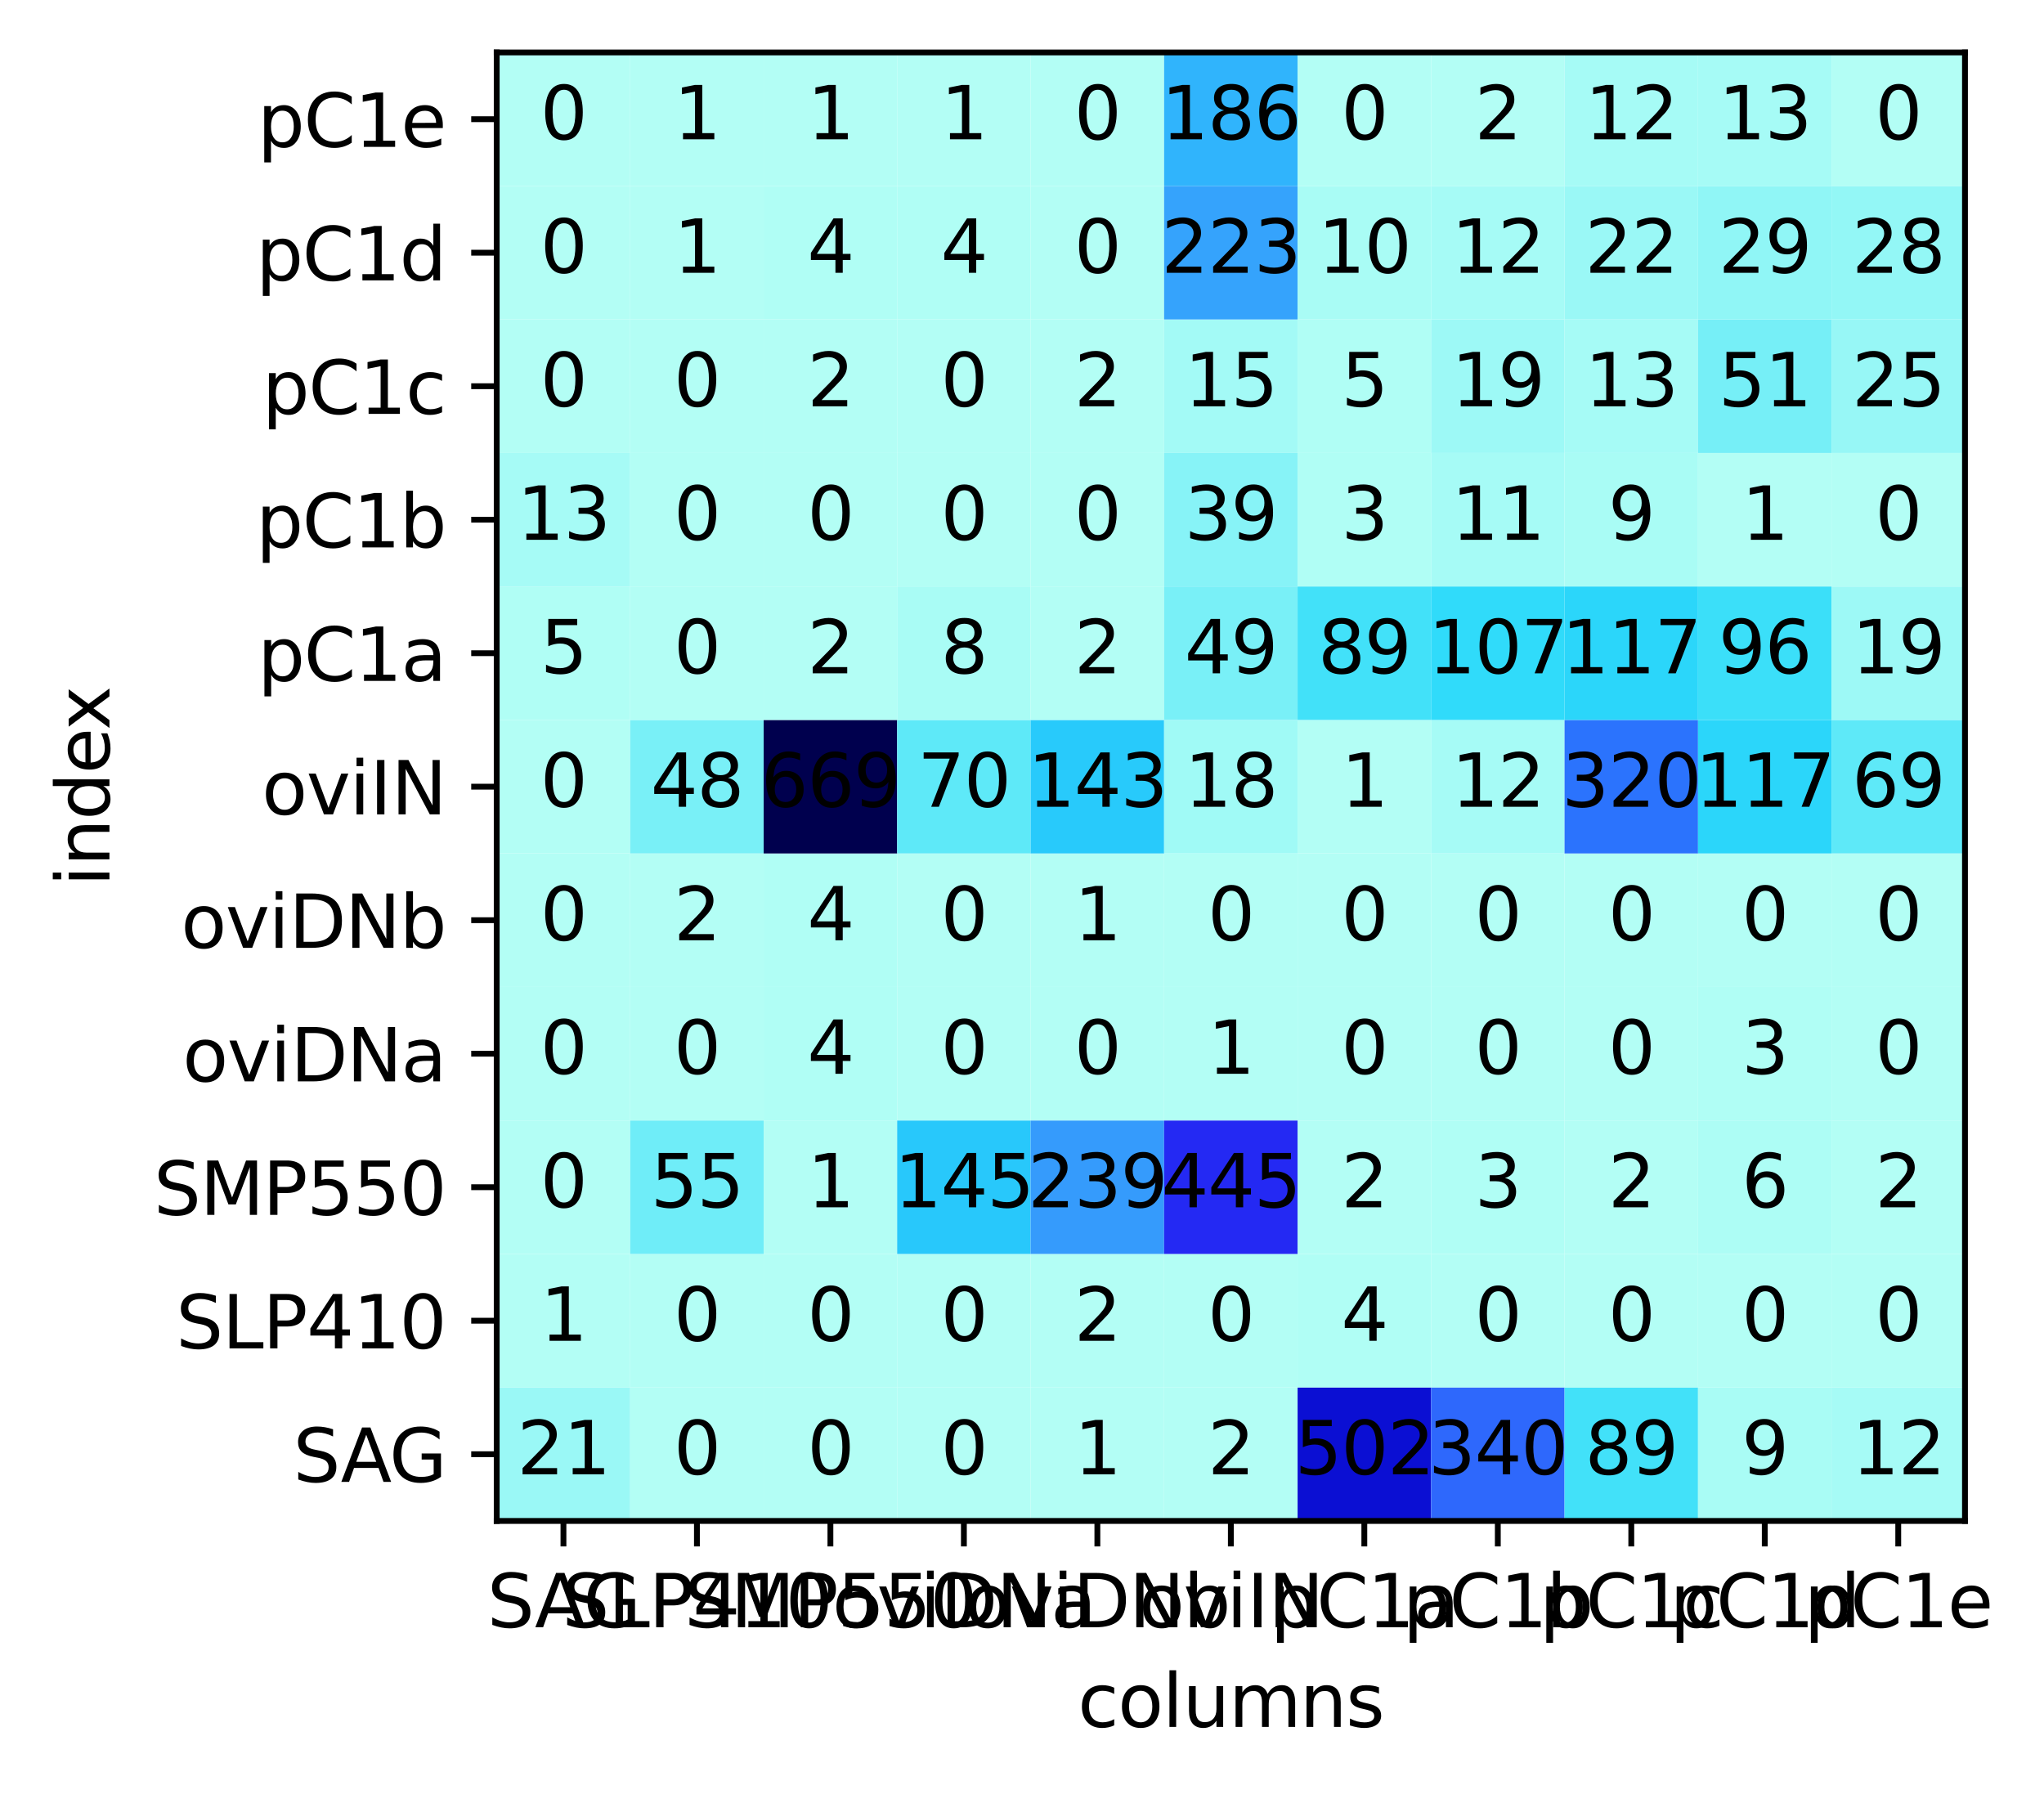 <?xml version="1.0" encoding="utf-8" standalone="no"?>
<!DOCTYPE svg PUBLIC "-//W3C//DTD SVG 1.1//EN"
  "http://www.w3.org/Graphics/SVG/1.1/DTD/svg11.dtd">
<svg xmlns:xlink="http://www.w3.org/1999/xlink" width="280.649pt" height="247pt" viewBox="0 0 280.649 247" xmlns="http://www.w3.org/2000/svg" version="1.1">
 <defs>
  <style type="text/css">*{stroke-linejoin: round; stroke-linecap: butt}</style>
 </defs>
 <g id="figure_1">
  <g id="patch_1">
   <path d="M 0 247 
L 280.649 247 
L 280.649 0 
L 0 0 
z
" style="fill: #ffffff"/>
  </g>
  <g id="axes_1">
   <g id="patch_2">
    <path d="M 68.2 208.8 
L 269.8 208.8 
L 269.8 7.2 
L 68.2 7.2 
z
" style="fill: #ffffff"/>
   </g>
   <g id="QuadMesh_1">
    <path d="M 68.2 208.8 
L 86.527 208.8 
L 86.527 190.473 
L 68.2 190.473 
L 68.2 208.8 
" clip-path="url(#pba09ae6b52)" style="fill: #9af8f6"/>
    <path d="M 86.527 208.8 
L 104.855 208.8 
L 104.855 190.473 
L 86.527 190.473 
L 86.527 208.8 
" clip-path="url(#pba09ae6b52)" style="fill: #b3fef5"/>
    <path d="M 104.855 208.8 
L 123.182 208.8 
L 123.182 190.473 
L 104.855 190.473 
L 104.855 208.8 
" clip-path="url(#pba09ae6b52)" style="fill: #b3fef5"/>
    <path d="M 123.182 208.8 
L 141.509 208.8 
L 141.509 190.473 
L 123.182 190.473 
L 123.182 208.8 
" clip-path="url(#pba09ae6b52)" style="fill: #b3fef5"/>
    <path d="M 141.509 208.8 
L 159.836 208.8 
L 159.836 190.473 
L 141.509 190.473 
L 141.509 208.8 
" clip-path="url(#pba09ae6b52)" style="fill: #b3fef5"/>
    <path d="M 159.836 208.8 
L 178.164 208.8 
L 178.164 190.473 
L 159.836 190.473 
L 159.836 208.8 
" clip-path="url(#pba09ae6b52)" style="fill: #b3fef5"/>
    <path d="M 178.164 208.8 
L 196.491 208.8 
L 196.491 190.473 
L 178.164 190.473 
L 178.164 208.8 
" clip-path="url(#pba09ae6b52)" style="fill: #0b0fd3"/>
    <path d="M 196.491 208.8 
L 214.818 208.8 
L 214.818 190.473 
L 196.491 190.473 
L 196.491 208.8 
" clip-path="url(#pba09ae6b52)" style="fill: #2e68fc"/>
    <path d="M 214.818 208.8 
L 233.145 208.8 
L 233.145 190.473 
L 214.818 190.473 
L 214.818 208.8 
" clip-path="url(#pba09ae6b52)" style="fill: #42e1f9"/>
    <path d="M 233.145 208.8 
L 251.473 208.8 
L 251.473 190.473 
L 233.145 190.473 
L 233.145 208.8 
" clip-path="url(#pba09ae6b52)" style="fill: #a9fcf5"/>
    <path d="M 251.473 208.8 
L 269.8 208.8 
L 269.8 190.473 
L 251.473 190.473 
L 251.473 208.8 
" clip-path="url(#pba09ae6b52)" style="fill: #a6fbf6"/>
    <path d="M 68.2 190.473 
L 86.527 190.473 
L 86.527 172.145 
L 68.2 172.145 
L 68.2 190.473 
" clip-path="url(#pba09ae6b52)" style="fill: #b3fef5"/>
    <path d="M 86.527 190.473 
L 104.855 190.473 
L 104.855 172.145 
L 86.527 172.145 
L 86.527 190.473 
" clip-path="url(#pba09ae6b52)" style="fill: #b3fef5"/>
    <path d="M 104.855 190.473 
L 123.182 190.473 
L 123.182 172.145 
L 104.855 172.145 
L 104.855 190.473 
" clip-path="url(#pba09ae6b52)" style="fill: #b3fef5"/>
    <path d="M 123.182 190.473 
L 141.509 190.473 
L 141.509 172.145 
L 123.182 172.145 
L 123.182 190.473 
" clip-path="url(#pba09ae6b52)" style="fill: #b3fef5"/>
    <path d="M 141.509 190.473 
L 159.836 190.473 
L 159.836 172.145 
L 141.509 172.145 
L 141.509 190.473 
" clip-path="url(#pba09ae6b52)" style="fill: #b3fef5"/>
    <path d="M 159.836 190.473 
L 178.164 190.473 
L 178.164 172.145 
L 159.836 172.145 
L 159.836 190.473 
" clip-path="url(#pba09ae6b52)" style="fill: #b3fef5"/>
    <path d="M 178.164 190.473 
L 196.491 190.473 
L 196.491 172.145 
L 178.164 172.145 
L 178.164 190.473 
" clip-path="url(#pba09ae6b52)" style="fill: #b0fef5"/>
    <path d="M 196.491 190.473 
L 214.818 190.473 
L 214.818 172.145 
L 196.491 172.145 
L 196.491 190.473 
" clip-path="url(#pba09ae6b52)" style="fill: #b3fef5"/>
    <path d="M 214.818 190.473 
L 233.145 190.473 
L 233.145 172.145 
L 214.818 172.145 
L 214.818 190.473 
" clip-path="url(#pba09ae6b52)" style="fill: #b3fef5"/>
    <path d="M 233.145 190.473 
L 251.473 190.473 
L 251.473 172.145 
L 233.145 172.145 
L 233.145 190.473 
" clip-path="url(#pba09ae6b52)" style="fill: #b3fef5"/>
    <path d="M 251.473 190.473 
L 269.8 190.473 
L 269.8 172.145 
L 251.473 172.145 
L 251.473 190.473 
" clip-path="url(#pba09ae6b52)" style="fill: #b3fef5"/>
    <path d="M 68.2 172.145 
L 86.527 172.145 
L 86.527 153.818 
L 68.2 153.818 
L 68.2 172.145 
" clip-path="url(#pba09ae6b52)" style="fill: #b3fef5"/>
    <path d="M 86.527 172.145 
L 104.855 172.145 
L 104.855 153.818 
L 86.527 153.818 
L 86.527 172.145 
" clip-path="url(#pba09ae6b52)" style="fill: #6fedf8"/>
    <path d="M 104.855 172.145 
L 123.182 172.145 
L 123.182 153.818 
L 104.855 153.818 
L 104.855 172.145 
" clip-path="url(#pba09ae6b52)" style="fill: #b3fef5"/>
    <path d="M 123.182 172.145 
L 141.509 172.145 
L 141.509 153.818 
L 123.182 153.818 
L 123.182 172.145 
" clip-path="url(#pba09ae6b52)" style="fill: #28c8fb"/>
    <path d="M 141.509 172.145 
L 159.836 172.145 
L 159.836 153.818 
L 141.509 153.818 
L 141.509 172.145 
" clip-path="url(#pba09ae6b52)" style="fill: #359bfc"/>
    <path d="M 159.836 172.145 
L 178.164 172.145 
L 178.164 153.818 
L 159.836 153.818 
L 159.836 172.145 
" clip-path="url(#pba09ae6b52)" style="fill: #2429f3"/>
    <path d="M 178.164 172.145 
L 196.491 172.145 
L 196.491 153.818 
L 178.164 153.818 
L 178.164 172.145 
" clip-path="url(#pba09ae6b52)" style="fill: #b3fef5"/>
    <path d="M 196.491 172.145 
L 214.818 172.145 
L 214.818 153.818 
L 196.491 153.818 
L 196.491 172.145 
" clip-path="url(#pba09ae6b52)" style="fill: #b0fef5"/>
    <path d="M 214.818 172.145 
L 233.145 172.145 
L 233.145 153.818 
L 214.818 153.818 
L 214.818 172.145 
" clip-path="url(#pba09ae6b52)" style="fill: #b3fef5"/>
    <path d="M 233.145 172.145 
L 251.473 172.145 
L 251.473 153.818 
L 233.145 153.818 
L 233.145 172.145 
" clip-path="url(#pba09ae6b52)" style="fill: #adfdf5"/>
    <path d="M 251.473 172.145 
L 269.8 172.145 
L 269.8 153.818 
L 251.473 153.818 
L 251.473 172.145 
" clip-path="url(#pba09ae6b52)" style="fill: #b3fef5"/>
    <path d="M 68.2 153.818 
L 86.527 153.818 
L 86.527 135.491 
L 68.2 135.491 
L 68.2 153.818 
" clip-path="url(#pba09ae6b52)" style="fill: #b3fef5"/>
    <path d="M 86.527 153.818 
L 104.855 153.818 
L 104.855 135.491 
L 86.527 135.491 
L 86.527 153.818 
" clip-path="url(#pba09ae6b52)" style="fill: #b3fef5"/>
    <path d="M 104.855 153.818 
L 123.182 153.818 
L 123.182 135.491 
L 104.855 135.491 
L 104.855 153.818 
" clip-path="url(#pba09ae6b52)" style="fill: #b0fef5"/>
    <path d="M 123.182 153.818 
L 141.509 153.818 
L 141.509 135.491 
L 123.182 135.491 
L 123.182 153.818 
" clip-path="url(#pba09ae6b52)" style="fill: #b3fef5"/>
    <path d="M 141.509 153.818 
L 159.836 153.818 
L 159.836 135.491 
L 141.509 135.491 
L 141.509 153.818 
" clip-path="url(#pba09ae6b52)" style="fill: #b3fef5"/>
    <path d="M 159.836 153.818 
L 178.164 153.818 
L 178.164 135.491 
L 159.836 135.491 
L 159.836 153.818 
" clip-path="url(#pba09ae6b52)" style="fill: #b3fef5"/>
    <path d="M 178.164 153.818 
L 196.491 153.818 
L 196.491 135.491 
L 178.164 135.491 
L 178.164 153.818 
" clip-path="url(#pba09ae6b52)" style="fill: #b3fef5"/>
    <path d="M 196.491 153.818 
L 214.818 153.818 
L 214.818 135.491 
L 196.491 135.491 
L 196.491 153.818 
" clip-path="url(#pba09ae6b52)" style="fill: #b3fef5"/>
    <path d="M 214.818 153.818 
L 233.145 153.818 
L 233.145 135.491 
L 214.818 135.491 
L 214.818 153.818 
" clip-path="url(#pba09ae6b52)" style="fill: #b3fef5"/>
    <path d="M 233.145 153.818 
L 251.473 153.818 
L 251.473 135.491 
L 233.145 135.491 
L 233.145 153.818 
" clip-path="url(#pba09ae6b52)" style="fill: #b0fef5"/>
    <path d="M 251.473 153.818 
L 269.8 153.818 
L 269.8 135.491 
L 251.473 135.491 
L 251.473 153.818 
" clip-path="url(#pba09ae6b52)" style="fill: #b3fef5"/>
    <path d="M 68.2 135.491 
L 86.527 135.491 
L 86.527 117.164 
L 68.2 117.164 
L 68.2 135.491 
" clip-path="url(#pba09ae6b52)" style="fill: #b3fef5"/>
    <path d="M 86.527 135.491 
L 104.855 135.491 
L 104.855 117.164 
L 86.527 117.164 
L 86.527 135.491 
" clip-path="url(#pba09ae6b52)" style="fill: #b3fef5"/>
    <path d="M 104.855 135.491 
L 123.182 135.491 
L 123.182 117.164 
L 104.855 117.164 
L 104.855 135.491 
" clip-path="url(#pba09ae6b52)" style="fill: #b0fef5"/>
    <path d="M 123.182 135.491 
L 141.509 135.491 
L 141.509 117.164 
L 123.182 117.164 
L 123.182 135.491 
" clip-path="url(#pba09ae6b52)" style="fill: #b3fef5"/>
    <path d="M 141.509 135.491 
L 159.836 135.491 
L 159.836 117.164 
L 141.509 117.164 
L 141.509 135.491 
" clip-path="url(#pba09ae6b52)" style="fill: #b3fef5"/>
    <path d="M 159.836 135.491 
L 178.164 135.491 
L 178.164 117.164 
L 159.836 117.164 
L 159.836 135.491 
" clip-path="url(#pba09ae6b52)" style="fill: #b3fef5"/>
    <path d="M 178.164 135.491 
L 196.491 135.491 
L 196.491 117.164 
L 178.164 117.164 
L 178.164 135.491 
" clip-path="url(#pba09ae6b52)" style="fill: #b3fef5"/>
    <path d="M 196.491 135.491 
L 214.818 135.491 
L 214.818 117.164 
L 196.491 117.164 
L 196.491 135.491 
" clip-path="url(#pba09ae6b52)" style="fill: #b3fef5"/>
    <path d="M 214.818 135.491 
L 233.145 135.491 
L 233.145 117.164 
L 214.818 117.164 
L 214.818 135.491 
" clip-path="url(#pba09ae6b52)" style="fill: #b3fef5"/>
    <path d="M 233.145 135.491 
L 251.473 135.491 
L 251.473 117.164 
L 233.145 117.164 
L 233.145 135.491 
" clip-path="url(#pba09ae6b52)" style="fill: #b3fef5"/>
    <path d="M 251.473 135.491 
L 269.8 135.491 
L 269.8 117.164 
L 251.473 117.164 
L 251.473 135.491 
" clip-path="url(#pba09ae6b52)" style="fill: #b3fef5"/>
    <path d="M 68.2 117.164 
L 86.527 117.164 
L 86.527 98.836 
L 68.2 98.836 
L 68.2 117.164 
" clip-path="url(#pba09ae6b52)" style="fill: #b3fef5"/>
    <path d="M 86.527 117.164 
L 104.855 117.164 
L 104.855 98.836 
L 86.527 98.836 
L 86.527 117.164 
" clip-path="url(#pba09ae6b52)" style="fill: #79f0f7"/>
    <path d="M 104.855 117.164 
L 123.182 117.164 
L 123.182 98.836 
L 104.855 98.836 
L 104.855 117.164 
" clip-path="url(#pba09ae6b52)" style="fill: #00004e"/>
    <path d="M 123.182 117.164 
L 141.509 117.164 
L 141.509 98.836 
L 123.182 98.836 
L 123.182 117.164 
" clip-path="url(#pba09ae6b52)" style="fill: #5ee9f8"/>
    <path d="M 141.509 117.164 
L 159.836 117.164 
L 159.836 98.836 
L 141.509 98.836 
L 141.509 117.164 
" clip-path="url(#pba09ae6b52)" style="fill: #28cafb"/>
    <path d="M 159.836 117.164 
L 178.164 117.164 
L 178.164 98.836 
L 159.836 98.836 
L 159.836 117.164 
" clip-path="url(#pba09ae6b52)" style="fill: #a0faf6"/>
    <path d="M 178.164 117.164 
L 196.491 117.164 
L 196.491 98.836 
L 178.164 98.836 
L 178.164 117.164 
" clip-path="url(#pba09ae6b52)" style="fill: #b3fef5"/>
    <path d="M 196.491 117.164 
L 214.818 117.164 
L 214.818 98.836 
L 196.491 98.836 
L 196.491 117.164 
" clip-path="url(#pba09ae6b52)" style="fill: #a6fbf6"/>
    <path d="M 214.818 117.164 
L 233.145 117.164 
L 233.145 98.836 
L 214.818 98.836 
L 214.818 117.164 
" clip-path="url(#pba09ae6b52)" style="fill: #2b73fd"/>
    <path d="M 233.145 117.164 
L 251.473 117.164 
L 251.473 98.836 
L 233.145 98.836 
L 233.145 117.164 
" clip-path="url(#pba09ae6b52)" style="fill: #2bd6fa"/>
    <path d="M 251.473 117.164 
L 269.8 117.164 
L 269.8 98.836 
L 251.473 98.836 
L 251.473 117.164 
" clip-path="url(#pba09ae6b52)" style="fill: #5ee9f8"/>
    <path d="M 68.2 98.836 
L 86.527 98.836 
L 86.527 80.509 
L 68.2 80.509 
L 68.2 98.836 
" clip-path="url(#pba09ae6b52)" style="fill: #b0fef5"/>
    <path d="M 86.527 98.836 
L 104.855 98.836 
L 104.855 80.509 
L 86.527 80.509 
L 86.527 98.836 
" clip-path="url(#pba09ae6b52)" style="fill: #b3fef5"/>
    <path d="M 104.855 98.836 
L 123.182 98.836 
L 123.182 80.509 
L 104.855 80.509 
L 104.855 98.836 
" clip-path="url(#pba09ae6b52)" style="fill: #b3fef5"/>
    <path d="M 123.182 98.836 
L 141.509 98.836 
L 141.509 80.509 
L 123.182 80.509 
L 123.182 98.836 
" clip-path="url(#pba09ae6b52)" style="fill: #a9fcf5"/>
    <path d="M 141.509 98.836 
L 159.836 98.836 
L 159.836 80.509 
L 141.509 80.509 
L 141.509 98.836 
" clip-path="url(#pba09ae6b52)" style="fill: #b3fef5"/>
    <path d="M 159.836 98.836 
L 178.164 98.836 
L 178.164 80.509 
L 159.836 80.509 
L 159.836 98.836 
" clip-path="url(#pba09ae6b52)" style="fill: #79f0f7"/>
    <path d="M 178.164 98.836 
L 196.491 98.836 
L 196.491 80.509 
L 178.164 80.509 
L 178.164 98.836 
" clip-path="url(#pba09ae6b52)" style="fill: #42e1f9"/>
    <path d="M 196.491 98.836 
L 214.818 98.836 
L 214.818 80.509 
L 196.491 80.509 
L 196.491 98.836 
" clip-path="url(#pba09ae6b52)" style="fill: #30dbfa"/>
    <path d="M 214.818 98.836 
L 233.145 98.836 
L 233.145 80.509 
L 214.818 80.509 
L 214.818 98.836 
" clip-path="url(#pba09ae6b52)" style="fill: #2bd6fa"/>
    <path d="M 233.145 98.836 
L 251.473 98.836 
L 251.473 80.509 
L 233.145 80.509 
L 233.145 98.836 
" clip-path="url(#pba09ae6b52)" style="fill: #3bdff9"/>
    <path d="M 251.473 98.836 
L 269.8 98.836 
L 269.8 80.509 
L 251.473 80.509 
L 251.473 98.836 
" clip-path="url(#pba09ae6b52)" style="fill: #9df9f6"/>
    <path d="M 68.2 80.509 
L 86.527 80.509 
L 86.527 62.182 
L 68.2 62.182 
L 68.2 80.509 
" clip-path="url(#pba09ae6b52)" style="fill: #a6fbf6"/>
    <path d="M 86.527 80.509 
L 104.855 80.509 
L 104.855 62.182 
L 86.527 62.182 
L 86.527 80.509 
" clip-path="url(#pba09ae6b52)" style="fill: #b3fef5"/>
    <path d="M 104.855 80.509 
L 123.182 80.509 
L 123.182 62.182 
L 104.855 62.182 
L 104.855 80.509 
" clip-path="url(#pba09ae6b52)" style="fill: #b3fef5"/>
    <path d="M 123.182 80.509 
L 141.509 80.509 
L 141.509 62.182 
L 123.182 62.182 
L 123.182 80.509 
" clip-path="url(#pba09ae6b52)" style="fill: #b3fef5"/>
    <path d="M 141.509 80.509 
L 159.836 80.509 
L 159.836 62.182 
L 141.509 62.182 
L 141.509 80.509 
" clip-path="url(#pba09ae6b52)" style="fill: #b3fef5"/>
    <path d="M 159.836 80.509 
L 178.164 80.509 
L 178.164 62.182 
L 159.836 62.182 
L 159.836 80.509 
" clip-path="url(#pba09ae6b52)" style="fill: #87f3f7"/>
    <path d="M 178.164 80.509 
L 196.491 80.509 
L 196.491 62.182 
L 178.164 62.182 
L 178.164 80.509 
" clip-path="url(#pba09ae6b52)" style="fill: #b0fef5"/>
    <path d="M 196.491 80.509 
L 214.818 80.509 
L 214.818 62.182 
L 196.491 62.182 
L 196.491 80.509 
" clip-path="url(#pba09ae6b52)" style="fill: #a6fbf6"/>
    <path d="M 214.818 80.509 
L 233.145 80.509 
L 233.145 62.182 
L 214.818 62.182 
L 214.818 80.509 
" clip-path="url(#pba09ae6b52)" style="fill: #a9fcf5"/>
    <path d="M 233.145 80.509 
L 251.473 80.509 
L 251.473 62.182 
L 233.145 62.182 
L 233.145 80.509 
" clip-path="url(#pba09ae6b52)" style="fill: #b3fef5"/>
    <path d="M 251.473 80.509 
L 269.8 80.509 
L 269.8 62.182 
L 251.473 62.182 
L 251.473 80.509 
" clip-path="url(#pba09ae6b52)" style="fill: #b3fef5"/>
    <path d="M 68.2 62.182 
L 86.527 62.182 
L 86.527 43.855 
L 68.2 43.855 
L 68.2 62.182 
" clip-path="url(#pba09ae6b52)" style="fill: #b3fef5"/>
    <path d="M 86.527 62.182 
L 104.855 62.182 
L 104.855 43.855 
L 86.527 43.855 
L 86.527 62.182 
" clip-path="url(#pba09ae6b52)" style="fill: #b3fef5"/>
    <path d="M 104.855 62.182 
L 123.182 62.182 
L 123.182 43.855 
L 104.855 43.855 
L 104.855 62.182 
" clip-path="url(#pba09ae6b52)" style="fill: #b3fef5"/>
    <path d="M 123.182 62.182 
L 141.509 62.182 
L 141.509 43.855 
L 123.182 43.855 
L 123.182 62.182 
" clip-path="url(#pba09ae6b52)" style="fill: #b3fef5"/>
    <path d="M 141.509 62.182 
L 159.836 62.182 
L 159.836 43.855 
L 141.509 43.855 
L 141.509 62.182 
" clip-path="url(#pba09ae6b52)" style="fill: #b3fef5"/>
    <path d="M 159.836 62.182 
L 178.164 62.182 
L 178.164 43.855 
L 159.836 43.855 
L 159.836 62.182 
" clip-path="url(#pba09ae6b52)" style="fill: #a3faf6"/>
    <path d="M 178.164 62.182 
L 196.491 62.182 
L 196.491 43.855 
L 178.164 43.855 
L 178.164 62.182 
" clip-path="url(#pba09ae6b52)" style="fill: #b0fef5"/>
    <path d="M 196.491 62.182 
L 214.818 62.182 
L 214.818 43.855 
L 196.491 43.855 
L 196.491 62.182 
" clip-path="url(#pba09ae6b52)" style="fill: #9df9f6"/>
    <path d="M 214.818 62.182 
L 233.145 62.182 
L 233.145 43.855 
L 214.818 43.855 
L 214.818 62.182 
" clip-path="url(#pba09ae6b52)" style="fill: #a6fbf6"/>
    <path d="M 233.145 62.182 
L 251.473 62.182 
L 251.473 43.855 
L 233.145 43.855 
L 233.145 62.182 
" clip-path="url(#pba09ae6b52)" style="fill: #76eff7"/>
    <path d="M 251.473 62.182 
L 269.8 62.182 
L 269.8 43.855 
L 251.473 43.855 
L 251.473 62.182 
" clip-path="url(#pba09ae6b52)" style="fill: #97f7f6"/>
    <path d="M 68.2 43.855 
L 86.527 43.855 
L 86.527 25.527 
L 68.2 25.527 
L 68.2 43.855 
" clip-path="url(#pba09ae6b52)" style="fill: #b3fef5"/>
    <path d="M 86.527 43.855 
L 104.855 43.855 
L 104.855 25.527 
L 86.527 25.527 
L 86.527 43.855 
" clip-path="url(#pba09ae6b52)" style="fill: #b3fef5"/>
    <path d="M 104.855 43.855 
L 123.182 43.855 
L 123.182 25.527 
L 104.855 25.527 
L 104.855 43.855 
" clip-path="url(#pba09ae6b52)" style="fill: #b0fef5"/>
    <path d="M 123.182 43.855 
L 141.509 43.855 
L 141.509 25.527 
L 123.182 25.527 
L 123.182 43.855 
" clip-path="url(#pba09ae6b52)" style="fill: #b0fef5"/>
    <path d="M 141.509 43.855 
L 159.836 43.855 
L 159.836 25.527 
L 141.509 25.527 
L 141.509 43.855 
" clip-path="url(#pba09ae6b52)" style="fill: #b3fef5"/>
    <path d="M 159.836 43.855 
L 178.164 43.855 
L 178.164 25.527 
L 159.836 25.527 
L 159.836 43.855 
" clip-path="url(#pba09ae6b52)" style="fill: #35a3fc"/>
    <path d="M 178.164 43.855 
L 196.491 43.855 
L 196.491 25.527 
L 178.164 25.527 
L 178.164 43.855 
" clip-path="url(#pba09ae6b52)" style="fill: #a9fcf5"/>
    <path d="M 196.491 43.855 
L 214.818 43.855 
L 214.818 25.527 
L 196.491 25.527 
L 196.491 43.855 
" clip-path="url(#pba09ae6b52)" style="fill: #a6fbf6"/>
    <path d="M 214.818 43.855 
L 233.145 43.855 
L 233.145 25.527 
L 214.818 25.527 
L 214.818 43.855 
" clip-path="url(#pba09ae6b52)" style="fill: #9af8f6"/>
    <path d="M 233.145 43.855 
L 251.473 43.855 
L 251.473 25.527 
L 233.145 25.527 
L 233.145 43.855 
" clip-path="url(#pba09ae6b52)" style="fill: #90f6f6"/>
    <path d="M 251.473 43.855 
L 269.8 43.855 
L 269.8 25.527 
L 251.473 25.527 
L 251.473 43.855 
" clip-path="url(#pba09ae6b52)" style="fill: #93f7f6"/>
    <path d="M 68.2 25.527 
L 86.527 25.527 
L 86.527 7.2 
L 68.2 7.2 
L 68.2 25.527 
" clip-path="url(#pba09ae6b52)" style="fill: #b3fef5"/>
    <path d="M 86.527 25.527 
L 104.855 25.527 
L 104.855 7.2 
L 86.527 7.2 
L 86.527 25.527 
" clip-path="url(#pba09ae6b52)" style="fill: #b3fef5"/>
    <path d="M 104.855 25.527 
L 123.182 25.527 
L 123.182 7.2 
L 104.855 7.2 
L 104.855 25.527 
" clip-path="url(#pba09ae6b52)" style="fill: #b3fef5"/>
    <path d="M 123.182 25.527 
L 141.509 25.527 
L 141.509 7.2 
L 123.182 7.2 
L 123.182 25.527 
" clip-path="url(#pba09ae6b52)" style="fill: #b3fef5"/>
    <path d="M 141.509 25.527 
L 159.836 25.527 
L 159.836 7.2 
L 141.509 7.2 
L 141.509 25.527 
" clip-path="url(#pba09ae6b52)" style="fill: #b3fef5"/>
    <path d="M 159.836 25.527 
L 178.164 25.527 
L 178.164 7.2 
L 159.836 7.2 
L 159.836 25.527 
" clip-path="url(#pba09ae6b52)" style="fill: #30b4fc"/>
    <path d="M 178.164 25.527 
L 196.491 25.527 
L 196.491 7.2 
L 178.164 7.2 
L 178.164 25.527 
" clip-path="url(#pba09ae6b52)" style="fill: #b3fef5"/>
    <path d="M 196.491 25.527 
L 214.818 25.527 
L 214.818 7.2 
L 196.491 7.2 
L 196.491 25.527 
" clip-path="url(#pba09ae6b52)" style="fill: #b3fef5"/>
    <path d="M 214.818 25.527 
L 233.145 25.527 
L 233.145 7.2 
L 214.818 7.2 
L 214.818 25.527 
" clip-path="url(#pba09ae6b52)" style="fill: #a6fbf6"/>
    <path d="M 233.145 25.527 
L 251.473 25.527 
L 251.473 7.2 
L 233.145 7.2 
L 233.145 25.527 
" clip-path="url(#pba09ae6b52)" style="fill: #a6fbf6"/>
    <path d="M 251.473 25.527 
L 269.8 25.527 
L 269.8 7.2 
L 251.473 7.2 
L 251.473 25.527 
" clip-path="url(#pba09ae6b52)" style="fill: #b3fef5"/>
   </g>
   <g id="matplotlib.axis_1">
    <g id="xtick_1">
     <g id="line2d_1">
      <defs>
       <path id="mfd2f30ed3d" d="M 0 0 
L 0 3.5 
" style="stroke: #000000; stroke-width: 0.8"/>
      </defs>
      <g>
       <use xlink:href="#mfd2f30ed3d" x="77.364" y="208.8" style="stroke: #000000; stroke-width: 0.8"/>
      </g>
     </g>
     <g id="text_1">
      <!-- SAG -->
      <g transform="translate(66.889 223.398) scale(0.1 -0.1)">
       <defs>
        <path id="DejaVuSans-53" d="M 3425 4513 
L 3425 3897 
Q 3066 4069 2747 4153 
Q 2428 4238 2131 4238 
Q 1616 4238 1336 4038 
Q 1056 3838 1056 3469 
Q 1056 3159 1242 3001 
Q 1428 2844 1947 2747 
L 2328 2669 
Q 3034 2534 3370 2195 
Q 3706 1856 3706 1288 
Q 3706 609 3251 259 
Q 2797 -91 1919 -91 
Q 1588 -91 1214 -16 
Q 841 59 441 206 
L 441 856 
Q 825 641 1194 531 
Q 1563 422 1919 422 
Q 2459 422 2753 634 
Q 3047 847 3047 1241 
Q 3047 1584 2836 1778 
Q 2625 1972 2144 2069 
L 1759 2144 
Q 1053 2284 737 2584 
Q 422 2884 422 3419 
Q 422 4038 858 4394 
Q 1294 4750 2059 4750 
Q 2388 4750 2728 4690 
Q 3069 4631 3425 4513 
z
" transform="scale(0.016)"/>
        <path id="DejaVuSans-41" d="M 2188 4044 
L 1331 1722 
L 3047 1722 
L 2188 4044 
z
M 1831 4666 
L 2547 4666 
L 4325 0 
L 3669 0 
L 3244 1197 
L 1141 1197 
L 716 0 
L 50 0 
L 1831 4666 
z
" transform="scale(0.016)"/>
        <path id="DejaVuSans-47" d="M 3809 666 
L 3809 1919 
L 2778 1919 
L 2778 2438 
L 4434 2438 
L 4434 434 
Q 4069 175 3628 42 
Q 3188 -91 2688 -91 
Q 1594 -91 976 548 
Q 359 1188 359 2328 
Q 359 3472 976 4111 
Q 1594 4750 2688 4750 
Q 3144 4750 3555 4637 
Q 3966 4525 4313 4306 
L 4313 3634 
Q 3963 3931 3569 4081 
Q 3175 4231 2741 4231 
Q 1884 4231 1454 3753 
Q 1025 3275 1025 2328 
Q 1025 1384 1454 906 
Q 1884 428 2741 428 
Q 3075 428 3337 486 
Q 3600 544 3809 666 
z
" transform="scale(0.016)"/>
       </defs>
       <use xlink:href="#DejaVuSans-53"/>
       <use xlink:href="#DejaVuSans-41" x="65.352"/>
       <use xlink:href="#DejaVuSans-47" x="132.01"/>
      </g>
     </g>
    </g>
    <g id="xtick_2">
     <g id="line2d_2">
      <g>
       <use xlink:href="#mfd2f30ed3d" x="95.691" y="208.8" style="stroke: #000000; stroke-width: 0.8"/>
      </g>
     </g>
     <g id="text_2">
      <!-- SLP410 -->
      <g transform="translate(77.172 223.398) scale(0.1 -0.1)">
       <defs>
        <path id="DejaVuSans-4c" d="M 628 4666 
L 1259 4666 
L 1259 531 
L 3531 531 
L 3531 0 
L 628 0 
L 628 4666 
z
" transform="scale(0.016)"/>
        <path id="DejaVuSans-50" d="M 1259 4147 
L 1259 2394 
L 2053 2394 
Q 2494 2394 2734 2622 
Q 2975 2850 2975 3272 
Q 2975 3691 2734 3919 
Q 2494 4147 2053 4147 
L 1259 4147 
z
M 628 4666 
L 2053 4666 
Q 2838 4666 3239 4311 
Q 3641 3956 3641 3272 
Q 3641 2581 3239 2228 
Q 2838 1875 2053 1875 
L 1259 1875 
L 1259 0 
L 628 0 
L 628 4666 
z
" transform="scale(0.016)"/>
        <path id="DejaVuSans-34" d="M 2419 4116 
L 825 1625 
L 2419 1625 
L 2419 4116 
z
M 2253 4666 
L 3047 4666 
L 3047 1625 
L 3713 1625 
L 3713 1100 
L 3047 1100 
L 3047 0 
L 2419 0 
L 2419 1100 
L 313 1100 
L 313 1709 
L 2253 4666 
z
" transform="scale(0.016)"/>
        <path id="DejaVuSans-31" d="M 794 531 
L 1825 531 
L 1825 4091 
L 703 3866 
L 703 4441 
L 1819 4666 
L 2450 4666 
L 2450 531 
L 3481 531 
L 3481 0 
L 794 0 
L 794 531 
z
" transform="scale(0.016)"/>
        <path id="DejaVuSans-30" d="M 2034 4250 
Q 1547 4250 1301 3770 
Q 1056 3291 1056 2328 
Q 1056 1369 1301 889 
Q 1547 409 2034 409 
Q 2525 409 2770 889 
Q 3016 1369 3016 2328 
Q 3016 3291 2770 3770 
Q 2525 4250 2034 4250 
z
M 2034 4750 
Q 2819 4750 3233 4129 
Q 3647 3509 3647 2328 
Q 3647 1150 3233 529 
Q 2819 -91 2034 -91 
Q 1250 -91 836 529 
Q 422 1150 422 2328 
Q 422 3509 836 4129 
Q 1250 4750 2034 4750 
z
" transform="scale(0.016)"/>
       </defs>
       <use xlink:href="#DejaVuSans-53"/>
       <use xlink:href="#DejaVuSans-4c" x="63.477"/>
       <use xlink:href="#DejaVuSans-50" x="119.189"/>
       <use xlink:href="#DejaVuSans-34" x="179.492"/>
       <use xlink:href="#DejaVuSans-31" x="243.115"/>
       <use xlink:href="#DejaVuSans-30" x="306.738"/>
      </g>
     </g>
    </g>
    <g id="xtick_3">
     <g id="line2d_3">
      <g>
       <use xlink:href="#mfd2f30ed3d" x="114.018" y="208.8" style="stroke: #000000; stroke-width: 0.8"/>
      </g>
     </g>
     <g id="text_3">
      <!-- SMP550 -->
      <g transform="translate(93.971 223.398) scale(0.1 -0.1)">
       <defs>
        <path id="DejaVuSans-4d" d="M 628 4666 
L 1569 4666 
L 2759 1491 
L 3956 4666 
L 4897 4666 
L 4897 0 
L 4281 0 
L 4281 4097 
L 3078 897 
L 2444 897 
L 1241 4097 
L 1241 0 
L 628 0 
L 628 4666 
z
" transform="scale(0.016)"/>
        <path id="DejaVuSans-35" d="M 691 4666 
L 3169 4666 
L 3169 4134 
L 1269 4134 
L 1269 2991 
Q 1406 3038 1543 3061 
Q 1681 3084 1819 3084 
Q 2600 3084 3056 2656 
Q 3513 2228 3513 1497 
Q 3513 744 3044 326 
Q 2575 -91 1722 -91 
Q 1428 -91 1123 -41 
Q 819 9 494 109 
L 494 744 
Q 775 591 1075 516 
Q 1375 441 1709 441 
Q 2250 441 2565 725 
Q 2881 1009 2881 1497 
Q 2881 1984 2565 2268 
Q 2250 2553 1709 2553 
Q 1456 2553 1204 2497 
Q 953 2441 691 2322 
L 691 4666 
z
" transform="scale(0.016)"/>
       </defs>
       <use xlink:href="#DejaVuSans-53"/>
       <use xlink:href="#DejaVuSans-4d" x="63.477"/>
       <use xlink:href="#DejaVuSans-50" x="149.756"/>
       <use xlink:href="#DejaVuSans-35" x="210.059"/>
       <use xlink:href="#DejaVuSans-35" x="273.682"/>
       <use xlink:href="#DejaVuSans-30" x="337.305"/>
      </g>
     </g>
    </g>
    <g id="xtick_4">
     <g id="line2d_4">
      <g>
       <use xlink:href="#mfd2f30ed3d" x="132.345" y="208.8" style="stroke: #000000; stroke-width: 0.8"/>
      </g>
     </g>
     <g id="text_4">
      <!-- oviDNa -->
      <g transform="translate(114.283 223.398) scale(0.1 -0.1)">
       <defs>
        <path id="DejaVuSans-6f" d="M 1959 3097 
Q 1497 3097 1228 2736 
Q 959 2375 959 1747 
Q 959 1119 1226 758 
Q 1494 397 1959 397 
Q 2419 397 2687 759 
Q 2956 1122 2956 1747 
Q 2956 2369 2687 2733 
Q 2419 3097 1959 3097 
z
M 1959 3584 
Q 2709 3584 3137 3096 
Q 3566 2609 3566 1747 
Q 3566 888 3137 398 
Q 2709 -91 1959 -91 
Q 1206 -91 779 398 
Q 353 888 353 1747 
Q 353 2609 779 3096 
Q 1206 3584 1959 3584 
z
" transform="scale(0.016)"/>
        <path id="DejaVuSans-76" d="M 191 3500 
L 800 3500 
L 1894 563 
L 2988 3500 
L 3597 3500 
L 2284 0 
L 1503 0 
L 191 3500 
z
" transform="scale(0.016)"/>
        <path id="DejaVuSans-69" d="M 603 3500 
L 1178 3500 
L 1178 0 
L 603 0 
L 603 3500 
z
M 603 4863 
L 1178 4863 
L 1178 4134 
L 603 4134 
L 603 4863 
z
" transform="scale(0.016)"/>
        <path id="DejaVuSans-44" d="M 1259 4147 
L 1259 519 
L 2022 519 
Q 2988 519 3436 956 
Q 3884 1394 3884 2338 
Q 3884 3275 3436 3711 
Q 2988 4147 2022 4147 
L 1259 4147 
z
M 628 4666 
L 1925 4666 
Q 3281 4666 3915 4102 
Q 4550 3538 4550 2338 
Q 4550 1131 3912 565 
Q 3275 0 1925 0 
L 628 0 
L 628 4666 
z
" transform="scale(0.016)"/>
        <path id="DejaVuSans-4e" d="M 628 4666 
L 1478 4666 
L 3547 763 
L 3547 4666 
L 4159 4666 
L 4159 0 
L 3309 0 
L 1241 3903 
L 1241 0 
L 628 0 
L 628 4666 
z
" transform="scale(0.016)"/>
        <path id="DejaVuSans-61" d="M 2194 1759 
Q 1497 1759 1228 1600 
Q 959 1441 959 1056 
Q 959 750 1161 570 
Q 1363 391 1709 391 
Q 2188 391 2477 730 
Q 2766 1069 2766 1631 
L 2766 1759 
L 2194 1759 
z
M 3341 1997 
L 3341 0 
L 2766 0 
L 2766 531 
Q 2569 213 2275 61 
Q 1981 -91 1556 -91 
Q 1019 -91 701 211 
Q 384 513 384 1019 
Q 384 1609 779 1909 
Q 1175 2209 1959 2209 
L 2766 2209 
L 2766 2266 
Q 2766 2663 2505 2880 
Q 2244 3097 1772 3097 
Q 1472 3097 1187 3025 
Q 903 2953 641 2809 
L 641 3341 
Q 956 3463 1253 3523 
Q 1550 3584 1831 3584 
Q 2591 3584 2966 3190 
Q 3341 2797 3341 1997 
z
" transform="scale(0.016)"/>
       </defs>
       <use xlink:href="#DejaVuSans-6f"/>
       <use xlink:href="#DejaVuSans-76" x="61.182"/>
       <use xlink:href="#DejaVuSans-69" x="120.361"/>
       <use xlink:href="#DejaVuSans-44" x="148.145"/>
       <use xlink:href="#DejaVuSans-4e" x="225.146"/>
       <use xlink:href="#DejaVuSans-61" x="299.951"/>
      </g>
     </g>
    </g>
    <g id="xtick_5">
     <g id="line2d_5">
      <g>
       <use xlink:href="#mfd2f30ed3d" x="150.673" y="208.8" style="stroke: #000000; stroke-width: 0.8"/>
      </g>
     </g>
     <g id="text_5">
      <!-- oviDNb -->
      <g transform="translate(132.5 223.398) scale(0.1 -0.1)">
       <defs>
        <path id="DejaVuSans-62" d="M 3116 1747 
Q 3116 2381 2855 2742 
Q 2594 3103 2138 3103 
Q 1681 3103 1420 2742 
Q 1159 2381 1159 1747 
Q 1159 1113 1420 752 
Q 1681 391 2138 391 
Q 2594 391 2855 752 
Q 3116 1113 3116 1747 
z
M 1159 2969 
Q 1341 3281 1617 3432 
Q 1894 3584 2278 3584 
Q 2916 3584 3314 3078 
Q 3713 2572 3713 1747 
Q 3713 922 3314 415 
Q 2916 -91 2278 -91 
Q 1894 -91 1617 61 
Q 1341 213 1159 525 
L 1159 0 
L 581 0 
L 581 4863 
L 1159 4863 
L 1159 2969 
z
" transform="scale(0.016)"/>
       </defs>
       <use xlink:href="#DejaVuSans-6f"/>
       <use xlink:href="#DejaVuSans-76" x="61.182"/>
       <use xlink:href="#DejaVuSans-69" x="120.361"/>
       <use xlink:href="#DejaVuSans-44" x="148.145"/>
       <use xlink:href="#DejaVuSans-4e" x="225.146"/>
       <use xlink:href="#DejaVuSans-62" x="299.951"/>
      </g>
     </g>
    </g>
    <g id="xtick_6">
     <g id="line2d_6">
      <g>
       <use xlink:href="#mfd2f30ed3d" x="169" y="208.8" style="stroke: #000000; stroke-width: 0.8"/>
      </g>
     </g>
     <g id="text_6">
      <!-- oviIN -->
      <g transform="translate(156.377 223.398) scale(0.1 -0.1)">
       <defs>
        <path id="DejaVuSans-49" d="M 628 4666 
L 1259 4666 
L 1259 0 
L 628 0 
L 628 4666 
z
" transform="scale(0.016)"/>
       </defs>
       <use xlink:href="#DejaVuSans-6f"/>
       <use xlink:href="#DejaVuSans-76" x="61.182"/>
       <use xlink:href="#DejaVuSans-69" x="120.361"/>
       <use xlink:href="#DejaVuSans-49" x="148.145"/>
       <use xlink:href="#DejaVuSans-4e" x="177.637"/>
      </g>
     </g>
    </g>
    <g id="xtick_7">
     <g id="line2d_7">
      <g>
       <use xlink:href="#mfd2f30ed3d" x="187.327" y="208.8" style="stroke: #000000; stroke-width: 0.8"/>
      </g>
     </g>
     <g id="text_7">
      <!-- pC1a -->
      <g transform="translate(174.416 223.398) scale(0.1 -0.1)">
       <defs>
        <path id="DejaVuSans-70" d="M 1159 525 
L 1159 -1331 
L 581 -1331 
L 581 3500 
L 1159 3500 
L 1159 2969 
Q 1341 3281 1617 3432 
Q 1894 3584 2278 3584 
Q 2916 3584 3314 3078 
Q 3713 2572 3713 1747 
Q 3713 922 3314 415 
Q 2916 -91 2278 -91 
Q 1894 -91 1617 61 
Q 1341 213 1159 525 
z
M 3116 1747 
Q 3116 2381 2855 2742 
Q 2594 3103 2138 3103 
Q 1681 3103 1420 2742 
Q 1159 2381 1159 1747 
Q 1159 1113 1420 752 
Q 1681 391 2138 391 
Q 2594 391 2855 752 
Q 3116 1113 3116 1747 
z
" transform="scale(0.016)"/>
        <path id="DejaVuSans-43" d="M 4122 4306 
L 4122 3641 
Q 3803 3938 3442 4084 
Q 3081 4231 2675 4231 
Q 1875 4231 1450 3742 
Q 1025 3253 1025 2328 
Q 1025 1406 1450 917 
Q 1875 428 2675 428 
Q 3081 428 3442 575 
Q 3803 722 4122 1019 
L 4122 359 
Q 3791 134 3420 21 
Q 3050 -91 2638 -91 
Q 1578 -91 968 557 
Q 359 1206 359 2328 
Q 359 3453 968 4101 
Q 1578 4750 2638 4750 
Q 3056 4750 3426 4639 
Q 3797 4528 4122 4306 
z
" transform="scale(0.016)"/>
       </defs>
       <use xlink:href="#DejaVuSans-70"/>
       <use xlink:href="#DejaVuSans-43" x="63.477"/>
       <use xlink:href="#DejaVuSans-31" x="133.301"/>
       <use xlink:href="#DejaVuSans-61" x="196.924"/>
      </g>
     </g>
    </g>
    <g id="xtick_8">
     <g id="line2d_8">
      <g>
       <use xlink:href="#mfd2f30ed3d" x="205.655" y="208.8" style="stroke: #000000; stroke-width: 0.8"/>
      </g>
     </g>
     <g id="text_8">
      <!-- pC1b -->
      <g transform="translate(192.633 223.398) scale(0.1 -0.1)">
       <use xlink:href="#DejaVuSans-70"/>
       <use xlink:href="#DejaVuSans-43" x="63.477"/>
       <use xlink:href="#DejaVuSans-31" x="133.301"/>
       <use xlink:href="#DejaVuSans-62" x="196.924"/>
      </g>
     </g>
    </g>
    <g id="xtick_9">
     <g id="line2d_9">
      <g>
       <use xlink:href="#mfd2f30ed3d" x="223.982" y="208.8" style="stroke: #000000; stroke-width: 0.8"/>
      </g>
     </g>
     <g id="text_9">
      <!-- pC1c -->
      <g transform="translate(211.386 223.398) scale(0.1 -0.1)">
       <defs>
        <path id="DejaVuSans-63" d="M 3122 3366 
L 3122 2828 
Q 2878 2963 2633 3030 
Q 2388 3097 2138 3097 
Q 1578 3097 1268 2742 
Q 959 2388 959 1747 
Q 959 1106 1268 751 
Q 1578 397 2138 397 
Q 2388 397 2633 464 
Q 2878 531 3122 666 
L 3122 134 
Q 2881 22 2623 -34 
Q 2366 -91 2075 -91 
Q 1284 -91 818 406 
Q 353 903 353 1747 
Q 353 2603 823 3093 
Q 1294 3584 2113 3584 
Q 2378 3584 2631 3529 
Q 2884 3475 3122 3366 
z
" transform="scale(0.016)"/>
       </defs>
       <use xlink:href="#DejaVuSans-70"/>
       <use xlink:href="#DejaVuSans-43" x="63.477"/>
       <use xlink:href="#DejaVuSans-31" x="133.301"/>
       <use xlink:href="#DejaVuSans-63" x="196.924"/>
      </g>
     </g>
    </g>
    <g id="xtick_10">
     <g id="line2d_10">
      <g>
       <use xlink:href="#mfd2f30ed3d" x="242.309" y="208.8" style="stroke: #000000; stroke-width: 0.8"/>
      </g>
     </g>
     <g id="text_10">
      <!-- pC1d -->
      <g transform="translate(229.288 223.398) scale(0.1 -0.1)">
       <defs>
        <path id="DejaVuSans-64" d="M 2906 2969 
L 2906 4863 
L 3481 4863 
L 3481 0 
L 2906 0 
L 2906 525 
Q 2725 213 2448 61 
Q 2172 -91 1784 -91 
Q 1150 -91 751 415 
Q 353 922 353 1747 
Q 353 2572 751 3078 
Q 1150 3584 1784 3584 
Q 2172 3584 2448 3432 
Q 2725 3281 2906 2969 
z
M 947 1747 
Q 947 1113 1208 752 
Q 1469 391 1925 391 
Q 2381 391 2643 752 
Q 2906 1113 2906 1747 
Q 2906 2381 2643 2742 
Q 2381 3103 1925 3103 
Q 1469 3103 1208 2742 
Q 947 2381 947 1747 
z
" transform="scale(0.016)"/>
       </defs>
       <use xlink:href="#DejaVuSans-70"/>
       <use xlink:href="#DejaVuSans-43" x="63.477"/>
       <use xlink:href="#DejaVuSans-31" x="133.301"/>
       <use xlink:href="#DejaVuSans-64" x="196.924"/>
      </g>
     </g>
    </g>
    <g id="xtick_11">
     <g id="line2d_11">
      <g>
       <use xlink:href="#mfd2f30ed3d" x="260.636" y="208.8" style="stroke: #000000; stroke-width: 0.8"/>
      </g>
     </g>
     <g id="text_11">
      <!-- pC1e -->
      <g transform="translate(247.713 223.398) scale(0.1 -0.1)">
       <defs>
        <path id="DejaVuSans-65" d="M 3597 1894 
L 3597 1613 
L 953 1613 
Q 991 1019 1311 708 
Q 1631 397 2203 397 
Q 2534 397 2845 478 
Q 3156 559 3463 722 
L 3463 178 
Q 3153 47 2828 -22 
Q 2503 -91 2169 -91 
Q 1331 -91 842 396 
Q 353 884 353 1716 
Q 353 2575 817 3079 
Q 1281 3584 2069 3584 
Q 2775 3584 3186 3129 
Q 3597 2675 3597 1894 
z
M 3022 2063 
Q 3016 2534 2758 2815 
Q 2500 3097 2075 3097 
Q 1594 3097 1305 2825 
Q 1016 2553 972 2059 
L 3022 2063 
z
" transform="scale(0.016)"/>
       </defs>
       <use xlink:href="#DejaVuSans-70"/>
       <use xlink:href="#DejaVuSans-43" x="63.477"/>
       <use xlink:href="#DejaVuSans-31" x="133.301"/>
       <use xlink:href="#DejaVuSans-65" x="196.924"/>
      </g>
     </g>
    </g>
    <g id="text_12">
     <!-- columns -->
     <g transform="translate(147.99 237.077) scale(0.1 -0.1)">
      <defs>
       <path id="DejaVuSans-6c" d="M 603 4863 
L 1178 4863 
L 1178 0 
L 603 0 
L 603 4863 
z
" transform="scale(0.016)"/>
       <path id="DejaVuSans-75" d="M 544 1381 
L 544 3500 
L 1119 3500 
L 1119 1403 
Q 1119 906 1312 657 
Q 1506 409 1894 409 
Q 2359 409 2629 706 
Q 2900 1003 2900 1516 
L 2900 3500 
L 3475 3500 
L 3475 0 
L 2900 0 
L 2900 538 
Q 2691 219 2414 64 
Q 2138 -91 1772 -91 
Q 1169 -91 856 284 
Q 544 659 544 1381 
z
M 1991 3584 
L 1991 3584 
z
" transform="scale(0.016)"/>
       <path id="DejaVuSans-6d" d="M 3328 2828 
Q 3544 3216 3844 3400 
Q 4144 3584 4550 3584 
Q 5097 3584 5394 3201 
Q 5691 2819 5691 2113 
L 5691 0 
L 5113 0 
L 5113 2094 
Q 5113 2597 4934 2840 
Q 4756 3084 4391 3084 
Q 3944 3084 3684 2787 
Q 3425 2491 3425 1978 
L 3425 0 
L 2847 0 
L 2847 2094 
Q 2847 2600 2669 2842 
Q 2491 3084 2119 3084 
Q 1678 3084 1418 2786 
Q 1159 2488 1159 1978 
L 1159 0 
L 581 0 
L 581 3500 
L 1159 3500 
L 1159 2956 
Q 1356 3278 1631 3431 
Q 1906 3584 2284 3584 
Q 2666 3584 2933 3390 
Q 3200 3197 3328 2828 
z
" transform="scale(0.016)"/>
       <path id="DejaVuSans-6e" d="M 3513 2113 
L 3513 0 
L 2938 0 
L 2938 2094 
Q 2938 2591 2744 2837 
Q 2550 3084 2163 3084 
Q 1697 3084 1428 2787 
Q 1159 2491 1159 1978 
L 1159 0 
L 581 0 
L 581 3500 
L 1159 3500 
L 1159 2956 
Q 1366 3272 1645 3428 
Q 1925 3584 2291 3584 
Q 2894 3584 3203 3211 
Q 3513 2838 3513 2113 
z
" transform="scale(0.016)"/>
       <path id="DejaVuSans-73" d="M 2834 3397 
L 2834 2853 
Q 2591 2978 2328 3040 
Q 2066 3103 1784 3103 
Q 1356 3103 1142 2972 
Q 928 2841 928 2578 
Q 928 2378 1081 2264 
Q 1234 2150 1697 2047 
L 1894 2003 
Q 2506 1872 2764 1633 
Q 3022 1394 3022 966 
Q 3022 478 2636 193 
Q 2250 -91 1575 -91 
Q 1294 -91 989 -36 
Q 684 19 347 128 
L 347 722 
Q 666 556 975 473 
Q 1284 391 1588 391 
Q 1994 391 2212 530 
Q 2431 669 2431 922 
Q 2431 1156 2273 1281 
Q 2116 1406 1581 1522 
L 1381 1569 
Q 847 1681 609 1914 
Q 372 2147 372 2553 
Q 372 3047 722 3315 
Q 1072 3584 1716 3584 
Q 2034 3584 2315 3537 
Q 2597 3491 2834 3397 
z
" transform="scale(0.016)"/>
      </defs>
      <use xlink:href="#DejaVuSans-63"/>
      <use xlink:href="#DejaVuSans-6f" x="54.98"/>
      <use xlink:href="#DejaVuSans-6c" x="116.162"/>
      <use xlink:href="#DejaVuSans-75" x="143.945"/>
      <use xlink:href="#DejaVuSans-6d" x="207.324"/>
      <use xlink:href="#DejaVuSans-6e" x="304.736"/>
      <use xlink:href="#DejaVuSans-73" x="368.115"/>
     </g>
    </g>
   </g>
   <g id="matplotlib.axis_2">
    <g id="ytick_1">
     <g id="line2d_12">
      <defs>
       <path id="m2023e720d6" d="M 0 0 
L -3.5 0 
" style="stroke: #000000; stroke-width: 0.8"/>
      </defs>
      <g>
       <use xlink:href="#m2023e720d6" x="68.2" y="199.636" style="stroke: #000000; stroke-width: 0.8"/>
      </g>
     </g>
     <g id="text_13">
      <!-- SAG -->
      <g transform="translate(40.25 203.436) scale(0.1 -0.1)">
       <use xlink:href="#DejaVuSans-53"/>
       <use xlink:href="#DejaVuSans-41" x="65.352"/>
       <use xlink:href="#DejaVuSans-47" x="132.01"/>
      </g>
     </g>
    </g>
    <g id="ytick_2">
     <g id="line2d_13">
      <g>
       <use xlink:href="#m2023e720d6" x="68.2" y="181.309" style="stroke: #000000; stroke-width: 0.8"/>
      </g>
     </g>
     <g id="text_14">
      <!-- SLP410 -->
      <g transform="translate(24.163 185.108) scale(0.1 -0.1)">
       <use xlink:href="#DejaVuSans-53"/>
       <use xlink:href="#DejaVuSans-4c" x="63.477"/>
       <use xlink:href="#DejaVuSans-50" x="119.189"/>
       <use xlink:href="#DejaVuSans-34" x="179.492"/>
       <use xlink:href="#DejaVuSans-31" x="243.115"/>
       <use xlink:href="#DejaVuSans-30" x="306.738"/>
      </g>
     </g>
    </g>
    <g id="ytick_3">
     <g id="line2d_14">
      <g>
       <use xlink:href="#m2023e720d6" x="68.2" y="162.982" style="stroke: #000000; stroke-width: 0.8"/>
      </g>
     </g>
     <g id="text_15">
      <!-- SMP550 -->
      <g transform="translate(21.106 166.781) scale(0.1 -0.1)">
       <use xlink:href="#DejaVuSans-53"/>
       <use xlink:href="#DejaVuSans-4d" x="63.477"/>
       <use xlink:href="#DejaVuSans-50" x="149.756"/>
       <use xlink:href="#DejaVuSans-35" x="210.059"/>
       <use xlink:href="#DejaVuSans-35" x="273.682"/>
       <use xlink:href="#DejaVuSans-30" x="337.305"/>
      </g>
     </g>
    </g>
    <g id="ytick_4">
     <g id="line2d_15">
      <g>
       <use xlink:href="#m2023e720d6" x="68.2" y="144.655" style="stroke: #000000; stroke-width: 0.8"/>
      </g>
     </g>
     <g id="text_16">
      <!-- oviDNa -->
      <g transform="translate(25.075 148.454) scale(0.1 -0.1)">
       <use xlink:href="#DejaVuSans-6f"/>
       <use xlink:href="#DejaVuSans-76" x="61.182"/>
       <use xlink:href="#DejaVuSans-69" x="120.361"/>
       <use xlink:href="#DejaVuSans-44" x="148.145"/>
       <use xlink:href="#DejaVuSans-4e" x="225.146"/>
       <use xlink:href="#DejaVuSans-61" x="299.951"/>
      </g>
     </g>
    </g>
    <g id="ytick_5">
     <g id="line2d_16">
      <g>
       <use xlink:href="#m2023e720d6" x="68.2" y="126.327" style="stroke: #000000; stroke-width: 0.8"/>
      </g>
     </g>
     <g id="text_17">
      <!-- oviDNb -->
      <g transform="translate(24.855 130.126) scale(0.1 -0.1)">
       <use xlink:href="#DejaVuSans-6f"/>
       <use xlink:href="#DejaVuSans-76" x="61.182"/>
       <use xlink:href="#DejaVuSans-69" x="120.361"/>
       <use xlink:href="#DejaVuSans-44" x="148.145"/>
       <use xlink:href="#DejaVuSans-4e" x="225.146"/>
       <use xlink:href="#DejaVuSans-62" x="299.951"/>
      </g>
     </g>
    </g>
    <g id="ytick_6">
     <g id="line2d_17">
      <g>
       <use xlink:href="#m2023e720d6" x="68.2" y="108" style="stroke: #000000; stroke-width: 0.8"/>
      </g>
     </g>
     <g id="text_18">
      <!-- oviIN -->
      <g transform="translate(35.953 111.799) scale(0.1 -0.1)">
       <use xlink:href="#DejaVuSans-6f"/>
       <use xlink:href="#DejaVuSans-76" x="61.182"/>
       <use xlink:href="#DejaVuSans-69" x="120.361"/>
       <use xlink:href="#DejaVuSans-49" x="148.145"/>
       <use xlink:href="#DejaVuSans-4e" x="177.637"/>
      </g>
     </g>
    </g>
    <g id="ytick_7">
     <g id="line2d_18">
      <g>
       <use xlink:href="#m2023e720d6" x="68.2" y="89.673" style="stroke: #000000; stroke-width: 0.8"/>
      </g>
     </g>
     <g id="text_19">
      <!-- pC1a -->
      <g transform="translate(35.378 93.472) scale(0.1 -0.1)">
       <use xlink:href="#DejaVuSans-70"/>
       <use xlink:href="#DejaVuSans-43" x="63.477"/>
       <use xlink:href="#DejaVuSans-31" x="133.301"/>
       <use xlink:href="#DejaVuSans-61" x="196.924"/>
      </g>
     </g>
    </g>
    <g id="ytick_8">
     <g id="line2d_19">
      <g>
       <use xlink:href="#m2023e720d6" x="68.2" y="71.345" style="stroke: #000000; stroke-width: 0.8"/>
      </g>
     </g>
     <g id="text_20">
      <!-- pC1b -->
      <g transform="translate(35.158 75.145) scale(0.1 -0.1)">
       <use xlink:href="#DejaVuSans-70"/>
       <use xlink:href="#DejaVuSans-43" x="63.477"/>
       <use xlink:href="#DejaVuSans-31" x="133.301"/>
       <use xlink:href="#DejaVuSans-62" x="196.924"/>
      </g>
     </g>
    </g>
    <g id="ytick_9">
     <g id="line2d_20">
      <g>
       <use xlink:href="#m2023e720d6" x="68.2" y="53.018" style="stroke: #000000; stroke-width: 0.8"/>
      </g>
     </g>
     <g id="text_21">
      <!-- pC1c -->
      <g transform="translate(36.008 56.817) scale(0.1 -0.1)">
       <use xlink:href="#DejaVuSans-70"/>
       <use xlink:href="#DejaVuSans-43" x="63.477"/>
       <use xlink:href="#DejaVuSans-31" x="133.301"/>
       <use xlink:href="#DejaVuSans-63" x="196.924"/>
      </g>
     </g>
    </g>
    <g id="ytick_10">
     <g id="line2d_21">
      <g>
       <use xlink:href="#m2023e720d6" x="68.2" y="34.691" style="stroke: #000000; stroke-width: 0.8"/>
      </g>
     </g>
     <g id="text_22">
      <!-- pC1d -->
      <g transform="translate(35.158 38.49) scale(0.1 -0.1)">
       <use xlink:href="#DejaVuSans-70"/>
       <use xlink:href="#DejaVuSans-43" x="63.477"/>
       <use xlink:href="#DejaVuSans-31" x="133.301"/>
       <use xlink:href="#DejaVuSans-64" x="196.924"/>
      </g>
     </g>
    </g>
    <g id="ytick_11">
     <g id="line2d_22">
      <g>
       <use xlink:href="#m2023e720d6" x="68.2" y="16.364" style="stroke: #000000; stroke-width: 0.8"/>
      </g>
     </g>
     <g id="text_23">
      <!-- pC1e -->
      <g transform="translate(35.353 20.163) scale(0.1 -0.1)">
       <use xlink:href="#DejaVuSans-70"/>
       <use xlink:href="#DejaVuSans-43" x="63.477"/>
       <use xlink:href="#DejaVuSans-31" x="133.301"/>
       <use xlink:href="#DejaVuSans-65" x="196.924"/>
      </g>
     </g>
    </g>
    <g id="text_24">
     <!-- index -->
     <g transform="translate(15.027 121.68) rotate(-90) scale(0.1 -0.1)">
      <defs>
       <path id="DejaVuSans-78" d="M 3513 3500 
L 2247 1797 
L 3578 0 
L 2900 0 
L 1881 1375 
L 863 0 
L 184 0 
L 1544 1831 
L 300 3500 
L 978 3500 
L 1906 2253 
L 2834 3500 
L 3513 3500 
z
" transform="scale(0.016)"/>
      </defs>
      <use xlink:href="#DejaVuSans-69"/>
      <use xlink:href="#DejaVuSans-6e" x="27.783"/>
      <use xlink:href="#DejaVuSans-64" x="91.162"/>
      <use xlink:href="#DejaVuSans-65" x="154.639"/>
      <use xlink:href="#DejaVuSans-78" x="214.412"/>
     </g>
    </g>
   </g>
   <g id="patch_3">
    <path d="M 68.2 208.8 
L 68.2 7.2 
" style="fill: none; stroke: #000000; stroke-width: 0.8; stroke-linejoin: miter; stroke-linecap: square"/>
   </g>
   <g id="patch_4">
    <path d="M 269.8 208.8 
L 269.8 7.2 
" style="fill: none; stroke: #000000; stroke-width: 0.8; stroke-linejoin: miter; stroke-linecap: square"/>
   </g>
   <g id="patch_5">
    <path d="M 68.2 208.8 
L 269.8 208.8 
" style="fill: none; stroke: #000000; stroke-width: 0.8; stroke-linejoin: miter; stroke-linecap: square"/>
   </g>
   <g id="patch_6">
    <path d="M 68.2 7.2 
L 269.8 7.2 
" style="fill: none; stroke: #000000; stroke-width: 0.8; stroke-linejoin: miter; stroke-linecap: square"/>
   </g>
   <g id="text_25">
    <!-- 21 -->
    <g transform="translate(71.001 202.396) scale(0.1 -0.1)">
     <defs>
      <path id="DejaVuSans-32" d="M 1228 531 
L 3431 531 
L 3431 0 
L 469 0 
L 469 531 
Q 828 903 1448 1529 
Q 2069 2156 2228 2338 
Q 2531 2678 2651 2914 
Q 2772 3150 2772 3378 
Q 2772 3750 2511 3984 
Q 2250 4219 1831 4219 
Q 1534 4219 1204 4116 
Q 875 4013 500 3803 
L 500 4441 
Q 881 4594 1212 4672 
Q 1544 4750 1819 4750 
Q 2544 4750 2975 4387 
Q 3406 4025 3406 3419 
Q 3406 3131 3298 2873 
Q 3191 2616 2906 2266 
Q 2828 2175 2409 1742 
Q 1991 1309 1228 531 
z
" transform="scale(0.016)"/>
     </defs>
     <use xlink:href="#DejaVuSans-32"/>
     <use xlink:href="#DejaVuSans-31" x="63.623"/>
    </g>
   </g>
   <g id="text_26">
    <!-- 1 -->
    <g transform="translate(74.182 184.068) scale(0.1 -0.1)">
     <use xlink:href="#DejaVuSans-31"/>
    </g>
   </g>
   <g id="text_27">
    <!-- 0 -->
    <g transform="translate(74.182 165.741) scale(0.1 -0.1)">
     <use xlink:href="#DejaVuSans-30"/>
    </g>
   </g>
   <g id="text_28">
    <!-- 0 -->
    <g transform="translate(74.182 147.414) scale(0.1 -0.1)">
     <use xlink:href="#DejaVuSans-30"/>
    </g>
   </g>
   <g id="text_29">
    <!-- 0 -->
    <g transform="translate(74.182 129.087) scale(0.1 -0.1)">
     <use xlink:href="#DejaVuSans-30"/>
    </g>
   </g>
   <g id="text_30">
    <!-- 0 -->
    <g transform="translate(74.182 110.759) scale(0.1 -0.1)">
     <use xlink:href="#DejaVuSans-30"/>
    </g>
   </g>
   <g id="text_31">
    <!-- 5 -->
    <g transform="translate(74.182 92.432) scale(0.1 -0.1)">
     <use xlink:href="#DejaVuSans-35"/>
    </g>
   </g>
   <g id="text_32">
    <!-- 13 -->
    <g transform="translate(71.001 74.105) scale(0.1 -0.1)">
     <defs>
      <path id="DejaVuSans-33" d="M 2597 2516 
Q 3050 2419 3304 2112 
Q 3559 1806 3559 1356 
Q 3559 666 3084 287 
Q 2609 -91 1734 -91 
Q 1441 -91 1130 -33 
Q 819 25 488 141 
L 488 750 
Q 750 597 1062 519 
Q 1375 441 1716 441 
Q 2309 441 2620 675 
Q 2931 909 2931 1356 
Q 2931 1769 2642 2001 
Q 2353 2234 1838 2234 
L 1294 2234 
L 1294 2753 
L 1863 2753 
Q 2328 2753 2575 2939 
Q 2822 3125 2822 3475 
Q 2822 3834 2567 4026 
Q 2313 4219 1838 4219 
Q 1578 4219 1281 4162 
Q 984 4106 628 3988 
L 628 4550 
Q 988 4650 1302 4700 
Q 1616 4750 1894 4750 
Q 2613 4750 3031 4423 
Q 3450 4097 3450 3541 
Q 3450 3153 3228 2886 
Q 3006 2619 2597 2516 
z
" transform="scale(0.016)"/>
     </defs>
     <use xlink:href="#DejaVuSans-31"/>
     <use xlink:href="#DejaVuSans-33" x="63.623"/>
    </g>
   </g>
   <g id="text_33">
    <!-- 0 -->
    <g transform="translate(74.182 55.778) scale(0.1 -0.1)">
     <use xlink:href="#DejaVuSans-30"/>
    </g>
   </g>
   <g id="text_34">
    <!-- 0 -->
    <g transform="translate(74.182 37.45) scale(0.1 -0.1)">
     <use xlink:href="#DejaVuSans-30"/>
    </g>
   </g>
   <g id="text_35">
    <!-- 0 -->
    <g transform="translate(74.182 19.123) scale(0.1 -0.1)">
     <use xlink:href="#DejaVuSans-30"/>
    </g>
   </g>
   <g id="text_36">
    <!-- 0 -->
    <g transform="translate(92.51 202.396) scale(0.1 -0.1)">
     <use xlink:href="#DejaVuSans-30"/>
    </g>
   </g>
   <g id="text_37">
    <!-- 0 -->
    <g transform="translate(92.51 184.068) scale(0.1 -0.1)">
     <use xlink:href="#DejaVuSans-30"/>
    </g>
   </g>
   <g id="text_38">
    <!-- 55 -->
    <g transform="translate(89.328 165.741) scale(0.1 -0.1)">
     <use xlink:href="#DejaVuSans-35"/>
     <use xlink:href="#DejaVuSans-35" x="63.623"/>
    </g>
   </g>
   <g id="text_39">
    <!-- 0 -->
    <g transform="translate(92.51 147.414) scale(0.1 -0.1)">
     <use xlink:href="#DejaVuSans-30"/>
    </g>
   </g>
   <g id="text_40">
    <!-- 2 -->
    <g transform="translate(92.51 129.087) scale(0.1 -0.1)">
     <use xlink:href="#DejaVuSans-32"/>
    </g>
   </g>
   <g id="text_41">
    <!-- 48 -->
    <g transform="translate(89.328 110.759) scale(0.1 -0.1)">
     <defs>
      <path id="DejaVuSans-38" d="M 2034 2216 
Q 1584 2216 1326 1975 
Q 1069 1734 1069 1313 
Q 1069 891 1326 650 
Q 1584 409 2034 409 
Q 2484 409 2743 651 
Q 3003 894 3003 1313 
Q 3003 1734 2745 1975 
Q 2488 2216 2034 2216 
z
M 1403 2484 
Q 997 2584 770 2862 
Q 544 3141 544 3541 
Q 544 4100 942 4425 
Q 1341 4750 2034 4750 
Q 2731 4750 3128 4425 
Q 3525 4100 3525 3541 
Q 3525 3141 3298 2862 
Q 3072 2584 2669 2484 
Q 3125 2378 3379 2068 
Q 3634 1759 3634 1313 
Q 3634 634 3220 271 
Q 2806 -91 2034 -91 
Q 1263 -91 848 271 
Q 434 634 434 1313 
Q 434 1759 690 2068 
Q 947 2378 1403 2484 
z
M 1172 3481 
Q 1172 3119 1398 2916 
Q 1625 2713 2034 2713 
Q 2441 2713 2670 2916 
Q 2900 3119 2900 3481 
Q 2900 3844 2670 4047 
Q 2441 4250 2034 4250 
Q 1625 4250 1398 4047 
Q 1172 3844 1172 3481 
z
" transform="scale(0.016)"/>
     </defs>
     <use xlink:href="#DejaVuSans-34"/>
     <use xlink:href="#DejaVuSans-38" x="63.623"/>
    </g>
   </g>
   <g id="text_42">
    <!-- 0 -->
    <g transform="translate(92.51 92.432) scale(0.1 -0.1)">
     <use xlink:href="#DejaVuSans-30"/>
    </g>
   </g>
   <g id="text_43">
    <!-- 0 -->
    <g transform="translate(92.51 74.105) scale(0.1 -0.1)">
     <use xlink:href="#DejaVuSans-30"/>
    </g>
   </g>
   <g id="text_44">
    <!-- 0 -->
    <g transform="translate(92.51 55.778) scale(0.1 -0.1)">
     <use xlink:href="#DejaVuSans-30"/>
    </g>
   </g>
   <g id="text_45">
    <!-- 1 -->
    <g transform="translate(92.51 37.45) scale(0.1 -0.1)">
     <use xlink:href="#DejaVuSans-31"/>
    </g>
   </g>
   <g id="text_46">
    <!-- 1 -->
    <g transform="translate(92.51 19.123) scale(0.1 -0.1)">
     <use xlink:href="#DejaVuSans-31"/>
    </g>
   </g>
   <g id="text_47">
    <!-- 0 -->
    <g transform="translate(110.837 202.396) scale(0.1 -0.1)">
     <use xlink:href="#DejaVuSans-30"/>
    </g>
   </g>
   <g id="text_48">
    <!-- 0 -->
    <g transform="translate(110.837 184.068) scale(0.1 -0.1)">
     <use xlink:href="#DejaVuSans-30"/>
    </g>
   </g>
   <g id="text_49">
    <!-- 1 -->
    <g transform="translate(110.837 165.741) scale(0.1 -0.1)">
     <use xlink:href="#DejaVuSans-31"/>
    </g>
   </g>
   <g id="text_50">
    <!-- 4 -->
    <g transform="translate(110.837 147.414) scale(0.1 -0.1)">
     <use xlink:href="#DejaVuSans-34"/>
    </g>
   </g>
   <g id="text_51">
    <!-- 4 -->
    <g transform="translate(110.837 129.087) scale(0.1 -0.1)">
     <use xlink:href="#DejaVuSans-34"/>
    </g>
   </g>
   <g id="text_52">
    <!-- 669 -->
    <g transform="translate(104.474 110.759) scale(0.1 -0.1)">
     <defs>
      <path id="DejaVuSans-36" d="M 2113 2584 
Q 1688 2584 1439 2293 
Q 1191 2003 1191 1497 
Q 1191 994 1439 701 
Q 1688 409 2113 409 
Q 2538 409 2786 701 
Q 3034 994 3034 1497 
Q 3034 2003 2786 2293 
Q 2538 2584 2113 2584 
z
M 3366 4563 
L 3366 3988 
Q 3128 4100 2886 4159 
Q 2644 4219 2406 4219 
Q 1781 4219 1451 3797 
Q 1122 3375 1075 2522 
Q 1259 2794 1537 2939 
Q 1816 3084 2150 3084 
Q 2853 3084 3261 2657 
Q 3669 2231 3669 1497 
Q 3669 778 3244 343 
Q 2819 -91 2113 -91 
Q 1303 -91 875 529 
Q 447 1150 447 2328 
Q 447 3434 972 4092 
Q 1497 4750 2381 4750 
Q 2619 4750 2861 4703 
Q 3103 4656 3366 4563 
z
" transform="scale(0.016)"/>
      <path id="DejaVuSans-39" d="M 703 97 
L 703 672 
Q 941 559 1184 500 
Q 1428 441 1663 441 
Q 2288 441 2617 861 
Q 2947 1281 2994 2138 
Q 2813 1869 2534 1725 
Q 2256 1581 1919 1581 
Q 1219 1581 811 2004 
Q 403 2428 403 3163 
Q 403 3881 828 4315 
Q 1253 4750 1959 4750 
Q 2769 4750 3195 4129 
Q 3622 3509 3622 2328 
Q 3622 1225 3098 567 
Q 2575 -91 1691 -91 
Q 1453 -91 1209 -44 
Q 966 3 703 97 
z
M 1959 2075 
Q 2384 2075 2632 2365 
Q 2881 2656 2881 3163 
Q 2881 3666 2632 3958 
Q 2384 4250 1959 4250 
Q 1534 4250 1286 3958 
Q 1038 3666 1038 3163 
Q 1038 2656 1286 2365 
Q 1534 2075 1959 2075 
z
" transform="scale(0.016)"/>
     </defs>
     <use xlink:href="#DejaVuSans-36"/>
     <use xlink:href="#DejaVuSans-36" x="63.623"/>
     <use xlink:href="#DejaVuSans-39" x="127.246"/>
    </g>
   </g>
   <g id="text_53">
    <!-- 2 -->
    <g transform="translate(110.837 92.432) scale(0.1 -0.1)">
     <use xlink:href="#DejaVuSans-32"/>
    </g>
   </g>
   <g id="text_54">
    <!-- 0 -->
    <g transform="translate(110.837 74.105) scale(0.1 -0.1)">
     <use xlink:href="#DejaVuSans-30"/>
    </g>
   </g>
   <g id="text_55">
    <!-- 2 -->
    <g transform="translate(110.837 55.778) scale(0.1 -0.1)">
     <use xlink:href="#DejaVuSans-32"/>
    </g>
   </g>
   <g id="text_56">
    <!-- 4 -->
    <g transform="translate(110.837 37.45) scale(0.1 -0.1)">
     <use xlink:href="#DejaVuSans-34"/>
    </g>
   </g>
   <g id="text_57">
    <!-- 1 -->
    <g transform="translate(110.837 19.123) scale(0.1 -0.1)">
     <use xlink:href="#DejaVuSans-31"/>
    </g>
   </g>
   <g id="text_58">
    <!-- 0 -->
    <g transform="translate(129.164 202.396) scale(0.1 -0.1)">
     <use xlink:href="#DejaVuSans-30"/>
    </g>
   </g>
   <g id="text_59">
    <!-- 0 -->
    <g transform="translate(129.164 184.068) scale(0.1 -0.1)">
     <use xlink:href="#DejaVuSans-30"/>
    </g>
   </g>
   <g id="text_60">
    <!-- 145 -->
    <g transform="translate(122.802 165.741) scale(0.1 -0.1)">
     <use xlink:href="#DejaVuSans-31"/>
     <use xlink:href="#DejaVuSans-34" x="63.623"/>
     <use xlink:href="#DejaVuSans-35" x="127.246"/>
    </g>
   </g>
   <g id="text_61">
    <!-- 0 -->
    <g transform="translate(129.164 147.414) scale(0.1 -0.1)">
     <use xlink:href="#DejaVuSans-30"/>
    </g>
   </g>
   <g id="text_62">
    <!-- 0 -->
    <g transform="translate(129.164 129.087) scale(0.1 -0.1)">
     <use xlink:href="#DejaVuSans-30"/>
    </g>
   </g>
   <g id="text_63">
    <!-- 70 -->
    <g transform="translate(125.983 110.759) scale(0.1 -0.1)">
     <defs>
      <path id="DejaVuSans-37" d="M 525 4666 
L 3525 4666 
L 3525 4397 
L 1831 0 
L 1172 0 
L 2766 4134 
L 525 4134 
L 525 4666 
z
" transform="scale(0.016)"/>
     </defs>
     <use xlink:href="#DejaVuSans-37"/>
     <use xlink:href="#DejaVuSans-30" x="63.623"/>
    </g>
   </g>
   <g id="text_64">
    <!-- 8 -->
    <g transform="translate(129.164 92.432) scale(0.1 -0.1)">
     <use xlink:href="#DejaVuSans-38"/>
    </g>
   </g>
   <g id="text_65">
    <!-- 0 -->
    <g transform="translate(129.164 74.105) scale(0.1 -0.1)">
     <use xlink:href="#DejaVuSans-30"/>
    </g>
   </g>
   <g id="text_66">
    <!-- 0 -->
    <g transform="translate(129.164 55.778) scale(0.1 -0.1)">
     <use xlink:href="#DejaVuSans-30"/>
    </g>
   </g>
   <g id="text_67">
    <!-- 4 -->
    <g transform="translate(129.164 37.45) scale(0.1 -0.1)">
     <use xlink:href="#DejaVuSans-34"/>
    </g>
   </g>
   <g id="text_68">
    <!-- 1 -->
    <g transform="translate(129.164 19.123) scale(0.1 -0.1)">
     <use xlink:href="#DejaVuSans-31"/>
    </g>
   </g>
   <g id="text_69">
    <!-- 1 -->
    <g transform="translate(147.491 202.396) scale(0.1 -0.1)">
     <use xlink:href="#DejaVuSans-31"/>
    </g>
   </g>
   <g id="text_70">
    <!-- 2 -->
    <g transform="translate(147.491 184.068) scale(0.1 -0.1)">
     <use xlink:href="#DejaVuSans-32"/>
    </g>
   </g>
   <g id="text_71">
    <!-- 239 -->
    <g transform="translate(141.129 165.741) scale(0.1 -0.1)">
     <use xlink:href="#DejaVuSans-32"/>
     <use xlink:href="#DejaVuSans-33" x="63.623"/>
     <use xlink:href="#DejaVuSans-39" x="127.246"/>
    </g>
   </g>
   <g id="text_72">
    <!-- 0 -->
    <g transform="translate(147.491 147.414) scale(0.1 -0.1)">
     <use xlink:href="#DejaVuSans-30"/>
    </g>
   </g>
   <g id="text_73">
    <!-- 1 -->
    <g transform="translate(147.491 129.087) scale(0.1 -0.1)">
     <use xlink:href="#DejaVuSans-31"/>
    </g>
   </g>
   <g id="text_74">
    <!-- 143 -->
    <g transform="translate(141.129 110.759) scale(0.1 -0.1)">
     <use xlink:href="#DejaVuSans-31"/>
     <use xlink:href="#DejaVuSans-34" x="63.623"/>
     <use xlink:href="#DejaVuSans-33" x="127.246"/>
    </g>
   </g>
   <g id="text_75">
    <!-- 2 -->
    <g transform="translate(147.491 92.432) scale(0.1 -0.1)">
     <use xlink:href="#DejaVuSans-32"/>
    </g>
   </g>
   <g id="text_76">
    <!-- 0 -->
    <g transform="translate(147.491 74.105) scale(0.1 -0.1)">
     <use xlink:href="#DejaVuSans-30"/>
    </g>
   </g>
   <g id="text_77">
    <!-- 2 -->
    <g transform="translate(147.491 55.778) scale(0.1 -0.1)">
     <use xlink:href="#DejaVuSans-32"/>
    </g>
   </g>
   <g id="text_78">
    <!-- 0 -->
    <g transform="translate(147.491 37.45) scale(0.1 -0.1)">
     <use xlink:href="#DejaVuSans-30"/>
    </g>
   </g>
   <g id="text_79">
    <!-- 0 -->
    <g transform="translate(147.491 19.123) scale(0.1 -0.1)">
     <use xlink:href="#DejaVuSans-30"/>
    </g>
   </g>
   <g id="text_80">
    <!-- 2 -->
    <g transform="translate(165.819 202.396) scale(0.1 -0.1)">
     <use xlink:href="#DejaVuSans-32"/>
    </g>
   </g>
   <g id="text_81">
    <!-- 0 -->
    <g transform="translate(165.819 184.068) scale(0.1 -0.1)">
     <use xlink:href="#DejaVuSans-30"/>
    </g>
   </g>
   <g id="text_82">
    <!-- 445 -->
    <g transform="translate(159.456 165.741) scale(0.1 -0.1)">
     <use xlink:href="#DejaVuSans-34"/>
     <use xlink:href="#DejaVuSans-34" x="63.623"/>
     <use xlink:href="#DejaVuSans-35" x="127.246"/>
    </g>
   </g>
   <g id="text_83">
    <!-- 1 -->
    <g transform="translate(165.819 147.414) scale(0.1 -0.1)">
     <use xlink:href="#DejaVuSans-31"/>
    </g>
   </g>
   <g id="text_84">
    <!-- 0 -->
    <g transform="translate(165.819 129.087) scale(0.1 -0.1)">
     <use xlink:href="#DejaVuSans-30"/>
    </g>
   </g>
   <g id="text_85">
    <!-- 18 -->
    <g transform="translate(162.637 110.759) scale(0.1 -0.1)">
     <use xlink:href="#DejaVuSans-31"/>
     <use xlink:href="#DejaVuSans-38" x="63.623"/>
    </g>
   </g>
   <g id="text_86">
    <!-- 49 -->
    <g transform="translate(162.637 92.432) scale(0.1 -0.1)">
     <use xlink:href="#DejaVuSans-34"/>
     <use xlink:href="#DejaVuSans-39" x="63.623"/>
    </g>
   </g>
   <g id="text_87">
    <!-- 39 -->
    <g transform="translate(162.637 74.105) scale(0.1 -0.1)">
     <use xlink:href="#DejaVuSans-33"/>
     <use xlink:href="#DejaVuSans-39" x="63.623"/>
    </g>
   </g>
   <g id="text_88">
    <!-- 15 -->
    <g transform="translate(162.637 55.778) scale(0.1 -0.1)">
     <use xlink:href="#DejaVuSans-31"/>
     <use xlink:href="#DejaVuSans-35" x="63.623"/>
    </g>
   </g>
   <g id="text_89">
    <!-- 223 -->
    <g transform="translate(159.456 37.45) scale(0.1 -0.1)">
     <use xlink:href="#DejaVuSans-32"/>
     <use xlink:href="#DejaVuSans-32" x="63.623"/>
     <use xlink:href="#DejaVuSans-33" x="127.246"/>
    </g>
   </g>
   <g id="text_90">
    <!-- 186 -->
    <g transform="translate(159.456 19.123) scale(0.1 -0.1)">
     <use xlink:href="#DejaVuSans-31"/>
     <use xlink:href="#DejaVuSans-38" x="63.623"/>
     <use xlink:href="#DejaVuSans-36" x="127.246"/>
    </g>
   </g>
   <g id="text_91">
    <!-- 502 -->
    <g transform="translate(177.784 202.396) scale(0.1 -0.1)">
     <use xlink:href="#DejaVuSans-35"/>
     <use xlink:href="#DejaVuSans-30" x="63.623"/>
     <use xlink:href="#DejaVuSans-32" x="127.246"/>
    </g>
   </g>
   <g id="text_92">
    <!-- 4 -->
    <g transform="translate(184.146 184.068) scale(0.1 -0.1)">
     <use xlink:href="#DejaVuSans-34"/>
    </g>
   </g>
   <g id="text_93">
    <!-- 2 -->
    <g transform="translate(184.146 165.741) scale(0.1 -0.1)">
     <use xlink:href="#DejaVuSans-32"/>
    </g>
   </g>
   <g id="text_94">
    <!-- 0 -->
    <g transform="translate(184.146 147.414) scale(0.1 -0.1)">
     <use xlink:href="#DejaVuSans-30"/>
    </g>
   </g>
   <g id="text_95">
    <!-- 0 -->
    <g transform="translate(184.146 129.087) scale(0.1 -0.1)">
     <use xlink:href="#DejaVuSans-30"/>
    </g>
   </g>
   <g id="text_96">
    <!-- 1 -->
    <g transform="translate(184.146 110.759) scale(0.1 -0.1)">
     <use xlink:href="#DejaVuSans-31"/>
    </g>
   </g>
   <g id="text_97">
    <!-- 89 -->
    <g transform="translate(180.965 92.432) scale(0.1 -0.1)">
     <use xlink:href="#DejaVuSans-38"/>
     <use xlink:href="#DejaVuSans-39" x="63.623"/>
    </g>
   </g>
   <g id="text_98">
    <!-- 3 -->
    <g transform="translate(184.146 74.105) scale(0.1 -0.1)">
     <use xlink:href="#DejaVuSans-33"/>
    </g>
   </g>
   <g id="text_99">
    <!-- 5 -->
    <g transform="translate(184.146 55.778) scale(0.1 -0.1)">
     <use xlink:href="#DejaVuSans-35"/>
    </g>
   </g>
   <g id="text_100">
    <!-- 10 -->
    <g transform="translate(180.965 37.45) scale(0.1 -0.1)">
     <use xlink:href="#DejaVuSans-31"/>
     <use xlink:href="#DejaVuSans-30" x="63.623"/>
    </g>
   </g>
   <g id="text_101">
    <!-- 0 -->
    <g transform="translate(184.146 19.123) scale(0.1 -0.1)">
     <use xlink:href="#DejaVuSans-30"/>
    </g>
   </g>
   <g id="text_102">
    <!-- 340 -->
    <g transform="translate(196.111 202.396) scale(0.1 -0.1)">
     <use xlink:href="#DejaVuSans-33"/>
     <use xlink:href="#DejaVuSans-34" x="63.623"/>
     <use xlink:href="#DejaVuSans-30" x="127.246"/>
    </g>
   </g>
   <g id="text_103">
    <!-- 0 -->
    <g transform="translate(202.473 184.068) scale(0.1 -0.1)">
     <use xlink:href="#DejaVuSans-30"/>
    </g>
   </g>
   <g id="text_104">
    <!-- 3 -->
    <g transform="translate(202.473 165.741) scale(0.1 -0.1)">
     <use xlink:href="#DejaVuSans-33"/>
    </g>
   </g>
   <g id="text_105">
    <!-- 0 -->
    <g transform="translate(202.473 147.414) scale(0.1 -0.1)">
     <use xlink:href="#DejaVuSans-30"/>
    </g>
   </g>
   <g id="text_106">
    <!-- 0 -->
    <g transform="translate(202.473 129.087) scale(0.1 -0.1)">
     <use xlink:href="#DejaVuSans-30"/>
    </g>
   </g>
   <g id="text_107">
    <!-- 12 -->
    <g transform="translate(199.292 110.759) scale(0.1 -0.1)">
     <use xlink:href="#DejaVuSans-31"/>
     <use xlink:href="#DejaVuSans-32" x="63.623"/>
    </g>
   </g>
   <g id="text_108">
    <!-- 107 -->
    <g transform="translate(196.111 92.432) scale(0.1 -0.1)">
     <use xlink:href="#DejaVuSans-31"/>
     <use xlink:href="#DejaVuSans-30" x="63.623"/>
     <use xlink:href="#DejaVuSans-37" x="127.246"/>
    </g>
   </g>
   <g id="text_109">
    <!-- 11 -->
    <g transform="translate(199.292 74.105) scale(0.1 -0.1)">
     <use xlink:href="#DejaVuSans-31"/>
     <use xlink:href="#DejaVuSans-31" x="63.623"/>
    </g>
   </g>
   <g id="text_110">
    <!-- 19 -->
    <g transform="translate(199.292 55.778) scale(0.1 -0.1)">
     <use xlink:href="#DejaVuSans-31"/>
     <use xlink:href="#DejaVuSans-39" x="63.623"/>
    </g>
   </g>
   <g id="text_111">
    <!-- 12 -->
    <g transform="translate(199.292 37.45) scale(0.1 -0.1)">
     <use xlink:href="#DejaVuSans-31"/>
     <use xlink:href="#DejaVuSans-32" x="63.623"/>
    </g>
   </g>
   <g id="text_112">
    <!-- 2 -->
    <g transform="translate(202.473 19.123) scale(0.1 -0.1)">
     <use xlink:href="#DejaVuSans-32"/>
    </g>
   </g>
   <g id="text_113">
    <!-- 89 -->
    <g transform="translate(217.619 202.396) scale(0.1 -0.1)">
     <use xlink:href="#DejaVuSans-38"/>
     <use xlink:href="#DejaVuSans-39" x="63.623"/>
    </g>
   </g>
   <g id="text_114">
    <!-- 0 -->
    <g transform="translate(220.801 184.068) scale(0.1 -0.1)">
     <use xlink:href="#DejaVuSans-30"/>
    </g>
   </g>
   <g id="text_115">
    <!-- 2 -->
    <g transform="translate(220.801 165.741) scale(0.1 -0.1)">
     <use xlink:href="#DejaVuSans-32"/>
    </g>
   </g>
   <g id="text_116">
    <!-- 0 -->
    <g transform="translate(220.801 147.414) scale(0.1 -0.1)">
     <use xlink:href="#DejaVuSans-30"/>
    </g>
   </g>
   <g id="text_117">
    <!-- 0 -->
    <g transform="translate(220.801 129.087) scale(0.1 -0.1)">
     <use xlink:href="#DejaVuSans-30"/>
    </g>
   </g>
   <g id="text_118">
    <!-- 320 -->
    <g transform="translate(214.438 110.759) scale(0.1 -0.1)">
     <use xlink:href="#DejaVuSans-33"/>
     <use xlink:href="#DejaVuSans-32" x="63.623"/>
     <use xlink:href="#DejaVuSans-30" x="127.246"/>
    </g>
   </g>
   <g id="text_119">
    <!-- 117 -->
    <g transform="translate(214.438 92.432) scale(0.1 -0.1)">
     <use xlink:href="#DejaVuSans-31"/>
     <use xlink:href="#DejaVuSans-31" x="63.623"/>
     <use xlink:href="#DejaVuSans-37" x="127.246"/>
    </g>
   </g>
   <g id="text_120">
    <!-- 9 -->
    <g transform="translate(220.801 74.105) scale(0.1 -0.1)">
     <use xlink:href="#DejaVuSans-39"/>
    </g>
   </g>
   <g id="text_121">
    <!-- 13 -->
    <g transform="translate(217.619 55.778) scale(0.1 -0.1)">
     <use xlink:href="#DejaVuSans-31"/>
     <use xlink:href="#DejaVuSans-33" x="63.623"/>
    </g>
   </g>
   <g id="text_122">
    <!-- 22 -->
    <g transform="translate(217.619 37.45) scale(0.1 -0.1)">
     <use xlink:href="#DejaVuSans-32"/>
     <use xlink:href="#DejaVuSans-32" x="63.623"/>
    </g>
   </g>
   <g id="text_123">
    <!-- 12 -->
    <g transform="translate(217.619 19.123) scale(0.1 -0.1)">
     <use xlink:href="#DejaVuSans-31"/>
     <use xlink:href="#DejaVuSans-32" x="63.623"/>
    </g>
   </g>
   <g id="text_124">
    <!-- 9 -->
    <g transform="translate(239.128 202.396) scale(0.1 -0.1)">
     <use xlink:href="#DejaVuSans-39"/>
    </g>
   </g>
   <g id="text_125">
    <!-- 0 -->
    <g transform="translate(239.128 184.068) scale(0.1 -0.1)">
     <use xlink:href="#DejaVuSans-30"/>
    </g>
   </g>
   <g id="text_126">
    <!-- 6 -->
    <g transform="translate(239.128 165.741) scale(0.1 -0.1)">
     <use xlink:href="#DejaVuSans-36"/>
    </g>
   </g>
   <g id="text_127">
    <!-- 3 -->
    <g transform="translate(239.128 147.414) scale(0.1 -0.1)">
     <use xlink:href="#DejaVuSans-33"/>
    </g>
   </g>
   <g id="text_128">
    <!-- 0 -->
    <g transform="translate(239.128 129.087) scale(0.1 -0.1)">
     <use xlink:href="#DejaVuSans-30"/>
    </g>
   </g>
   <g id="text_129">
    <!-- 117 -->
    <g transform="translate(232.765 110.759) scale(0.1 -0.1)">
     <use xlink:href="#DejaVuSans-31"/>
     <use xlink:href="#DejaVuSans-31" x="63.623"/>
     <use xlink:href="#DejaVuSans-37" x="127.246"/>
    </g>
   </g>
   <g id="text_130">
    <!-- 96 -->
    <g transform="translate(235.947 92.432) scale(0.1 -0.1)">
     <use xlink:href="#DejaVuSans-39"/>
     <use xlink:href="#DejaVuSans-36" x="63.623"/>
    </g>
   </g>
   <g id="text_131">
    <!-- 1 -->
    <g transform="translate(239.128 74.105) scale(0.1 -0.1)">
     <use xlink:href="#DejaVuSans-31"/>
    </g>
   </g>
   <g id="text_132">
    <!-- 51 -->
    <g transform="translate(235.947 55.778) scale(0.1 -0.1)">
     <use xlink:href="#DejaVuSans-35"/>
     <use xlink:href="#DejaVuSans-31" x="63.623"/>
    </g>
   </g>
   <g id="text_133">
    <!-- 29 -->
    <g transform="translate(235.947 37.45) scale(0.1 -0.1)">
     <use xlink:href="#DejaVuSans-32"/>
     <use xlink:href="#DejaVuSans-39" x="63.623"/>
    </g>
   </g>
   <g id="text_134">
    <!-- 13 -->
    <g transform="translate(235.947 19.123) scale(0.1 -0.1)">
     <use xlink:href="#DejaVuSans-31"/>
     <use xlink:href="#DejaVuSans-33" x="63.623"/>
    </g>
   </g>
   <g id="text_135">
    <!-- 12 -->
    <g transform="translate(254.274 202.396) scale(0.1 -0.1)">
     <use xlink:href="#DejaVuSans-31"/>
     <use xlink:href="#DejaVuSans-32" x="63.623"/>
    </g>
   </g>
   <g id="text_136">
    <!-- 0 -->
    <g transform="translate(257.455 184.068) scale(0.1 -0.1)">
     <use xlink:href="#DejaVuSans-30"/>
    </g>
   </g>
   <g id="text_137">
    <!-- 2 -->
    <g transform="translate(257.455 165.741) scale(0.1 -0.1)">
     <use xlink:href="#DejaVuSans-32"/>
    </g>
   </g>
   <g id="text_138">
    <!-- 0 -->
    <g transform="translate(257.455 147.414) scale(0.1 -0.1)">
     <use xlink:href="#DejaVuSans-30"/>
    </g>
   </g>
   <g id="text_139">
    <!-- 0 -->
    <g transform="translate(257.455 129.087) scale(0.1 -0.1)">
     <use xlink:href="#DejaVuSans-30"/>
    </g>
   </g>
   <g id="text_140">
    <!-- 69 -->
    <g transform="translate(254.274 110.759) scale(0.1 -0.1)">
     <use xlink:href="#DejaVuSans-36"/>
     <use xlink:href="#DejaVuSans-39" x="63.623"/>
    </g>
   </g>
   <g id="text_141">
    <!-- 19 -->
    <g transform="translate(254.274 92.432) scale(0.1 -0.1)">
     <use xlink:href="#DejaVuSans-31"/>
     <use xlink:href="#DejaVuSans-39" x="63.623"/>
    </g>
   </g>
   <g id="text_142">
    <!-- 0 -->
    <g transform="translate(257.455 74.105) scale(0.1 -0.1)">
     <use xlink:href="#DejaVuSans-30"/>
    </g>
   </g>
   <g id="text_143">
    <!-- 25 -->
    <g transform="translate(254.274 55.778) scale(0.1 -0.1)">
     <use xlink:href="#DejaVuSans-32"/>
     <use xlink:href="#DejaVuSans-35" x="63.623"/>
    </g>
   </g>
   <g id="text_144">
    <!-- 28 -->
    <g transform="translate(254.274 37.45) scale(0.1 -0.1)">
     <use xlink:href="#DejaVuSans-32"/>
     <use xlink:href="#DejaVuSans-38" x="63.623"/>
    </g>
   </g>
   <g id="text_145">
    <!-- 0 -->
    <g transform="translate(257.455 19.123) scale(0.1 -0.1)">
     <use xlink:href="#DejaVuSans-30"/>
    </g>
   </g>
  </g>
 </g>
 <defs>
  <clipPath id="pba09ae6b52">
   <rect x="68.2" y="7.2" width="201.6" height="201.6"/>
  </clipPath>
 </defs>
</svg>
